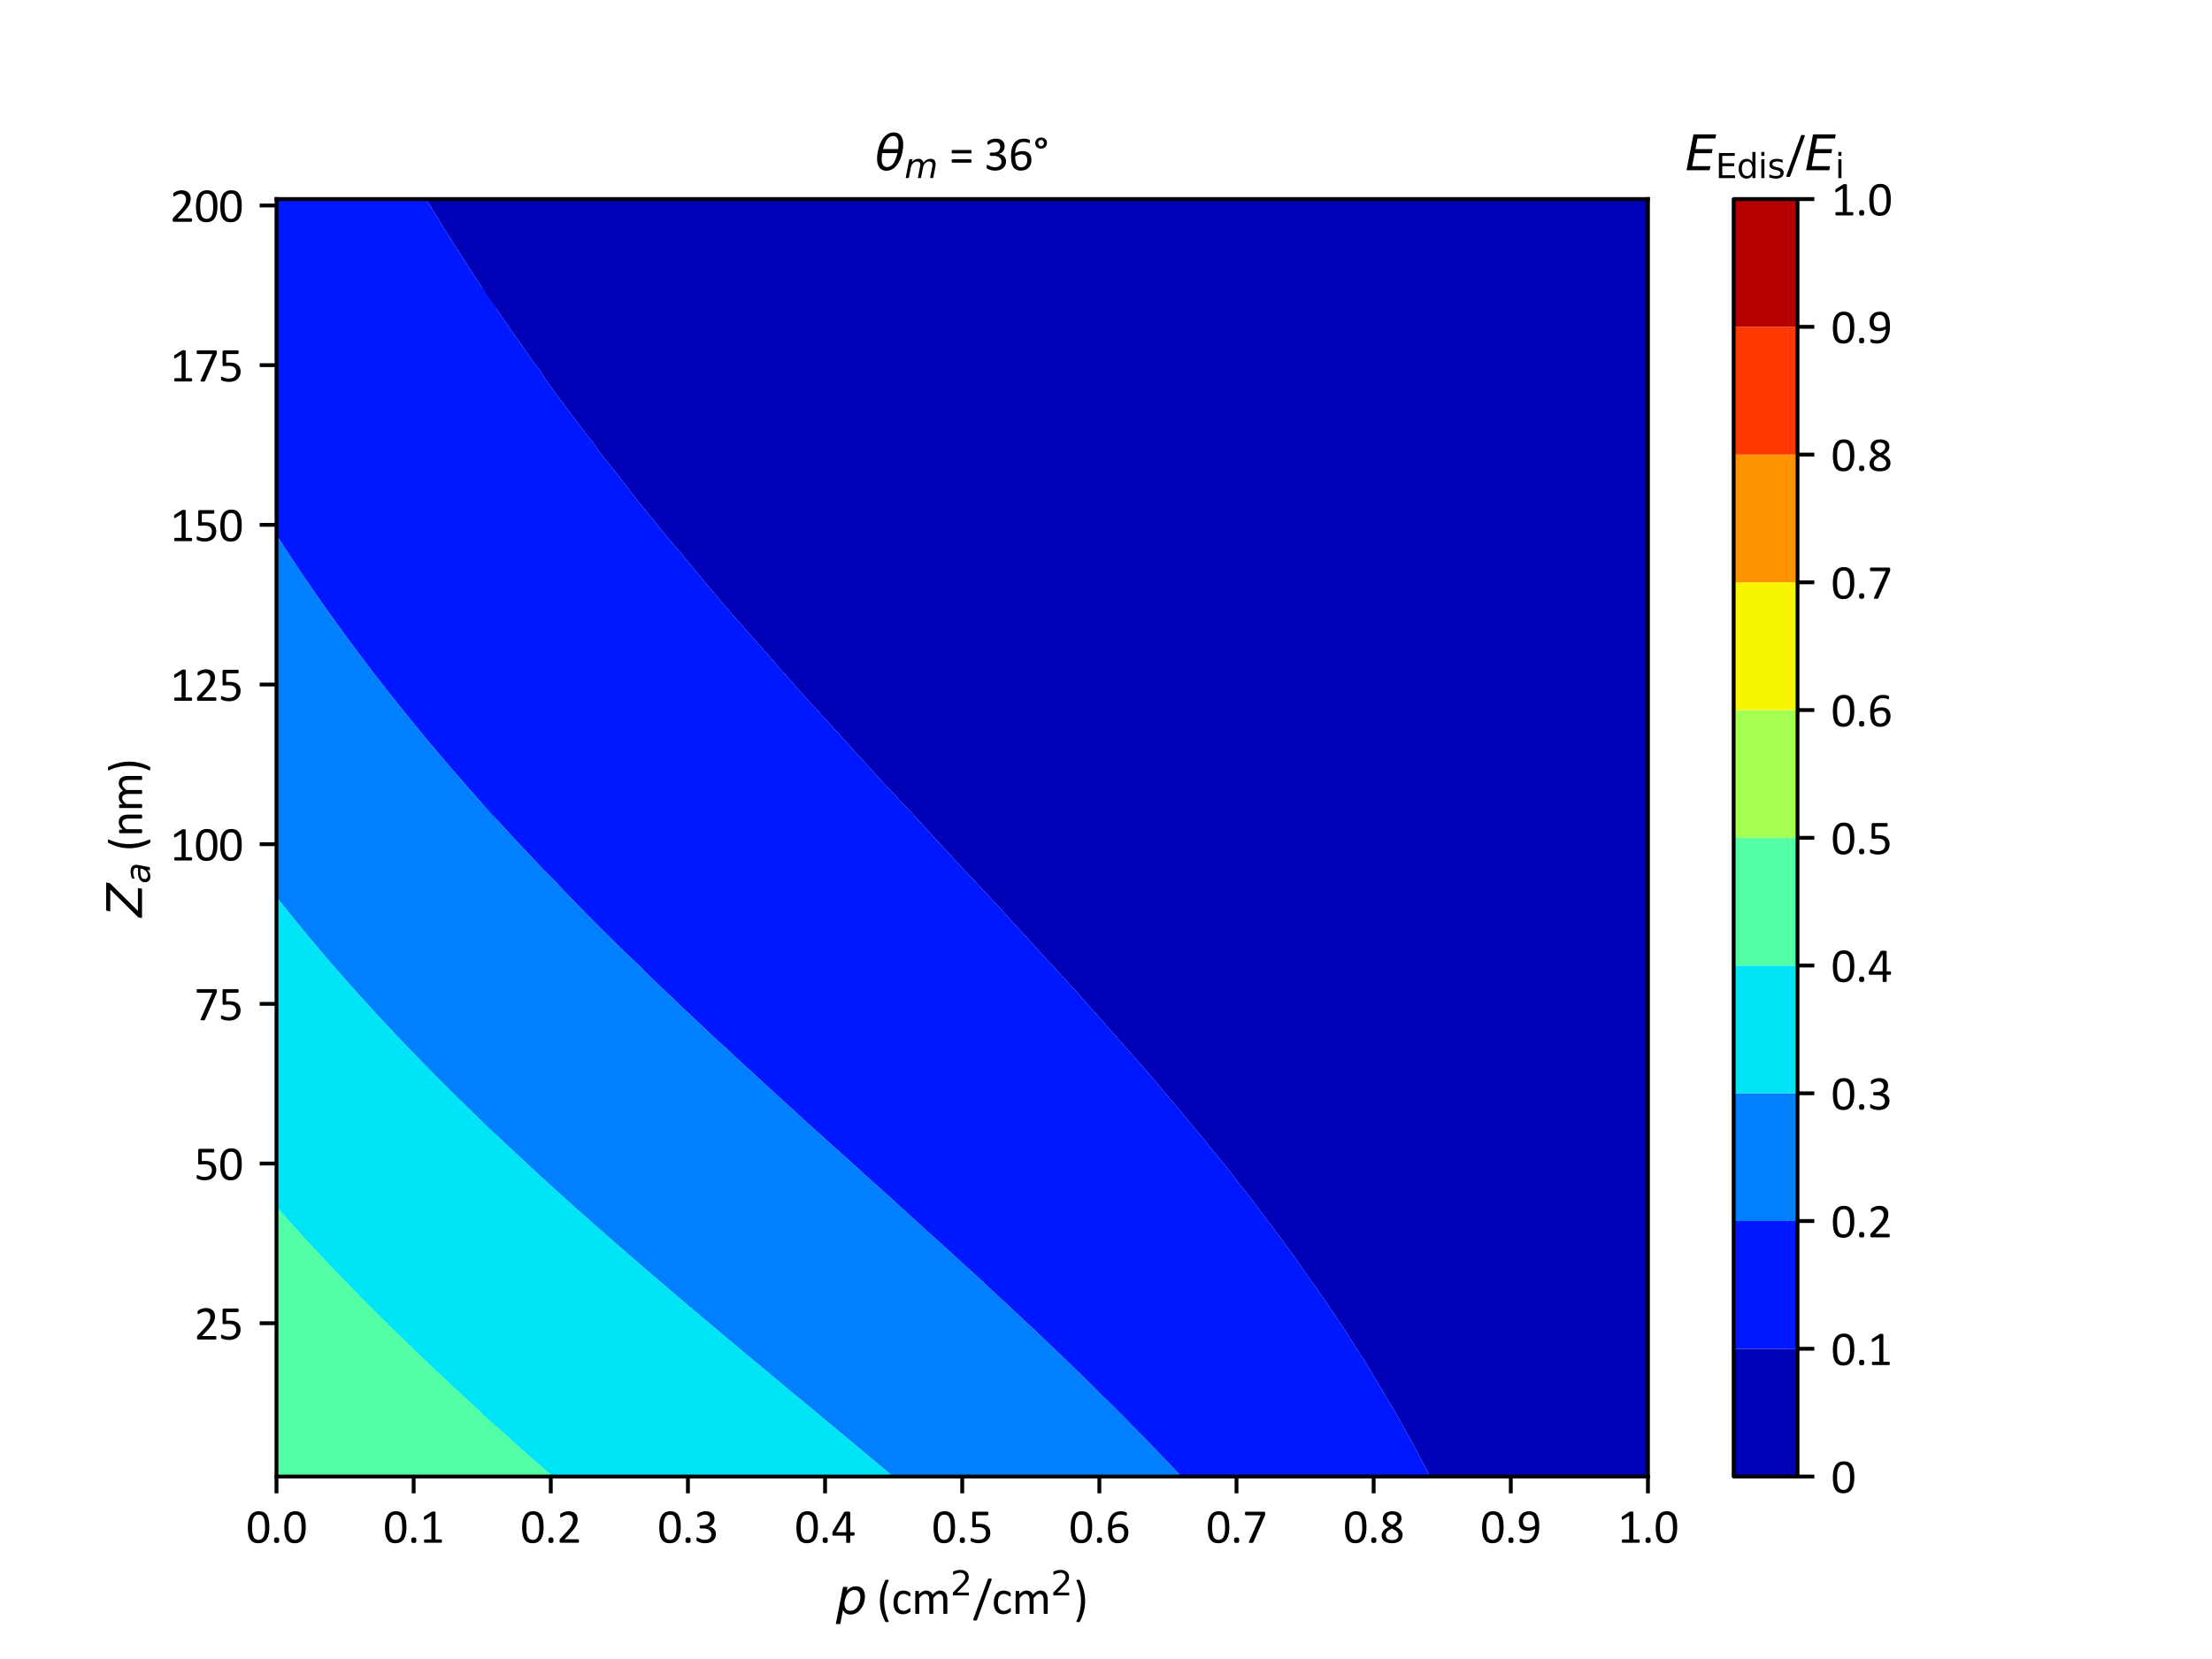 <?xml version="1.0" encoding="utf-8" standalone="no"?>
<!DOCTYPE svg PUBLIC "-//W3C//DTD SVG 1.1//EN"
  "http://www.w3.org/Graphics/SVG/1.1/DTD/svg11.dtd">
<svg xmlns:xlink="http://www.w3.org/1999/xlink" width="460.8pt" height="345.6pt" viewBox="0 0 460.8 345.6" xmlns="http://www.w3.org/2000/svg" version="1.1">
 <defs>
  <style type="text/css">*{stroke-linejoin: round; stroke-linecap: butt}</style>
 </defs>
 <g id="figure_1">
  <g id="patch_1">
   <path d="M 0 345.6 
L 460.8 345.6 
L 460.8 0 
L 0 0 
z
" style="fill: #ffffff"/>
  </g>
  <g id="axes_1">
   <g id="patch_2">
    <path d="M 57.6 307.584 
L 343.296 307.584 
L 343.296 41.472 
L 57.6 41.472 
z
" style="fill: #ffffff"/>
   </g>
   <g id="PathCollection_1">
    <path d="M 88.775 41.472 
L 89.076 41.97 
L 89.366 42.446 
L 90.13 43.699 
L 90.797 44.798 
L 91.067 45.237 
L 91.308 45.63 
L 91.875 46.543 
L 92.251 47.151 
L 92.788 48.021 
L 92.854 48.125 
L 93.084 48.495 
L 93.463 49.099 
L 93.63 49.364 
L 93.877 49.759 
L 94.371 50.54 
L 94.945 51.451 
L 95.398 52.158 
L 96.445 53.803 
L 96.574 54.007 
L 96.748 54.27 
L 97.079 54.778 
L 97.484 55.413 
L 97.695 55.749 
L 97.696 55.752 
L 98.959 57.688 
L 99.229 58.104 
L 100.055 59.358 
L 100.724 60.38 
L 100.754 60.424 
L 100.775 60.456 
L 100.828 60.537 
L 101.426 61.43 
L 101.571 61.652 
L 102.075 62.405 
L 102.562 63.13 
L 103.218 64.114 
L 103.34 64.293 
L 103.34 61.43 
L 103.34 58.104 
L 103.34 54.778 
L 103.34 51.451 
L 103.34 48.125 
L 103.34 44.798 
L 103.34 41.472 
L 101.816 41.472 
L 100.293 41.472 
L 98.769 41.472 
L 97.245 41.472 
L 95.721 41.472 
L 94.198 41.472 
L 92.674 41.472 
L 91.15 41.472 
L 89.627 41.472 
" clip-path="url(#p1643503223)" style="fill: #0000b6"/>
   </g>
   <g id="PathCollection_2">
    <path d="M 103.34 64.293 
L 103.218 64.114 
L 102.562 63.13 
L 102.075 62.405 
L 101.571 61.652 
L 101.426 61.43 
L 100.828 60.537 
L 100.775 60.456 
L 100.754 60.424 
L 100.724 60.38 
L 100.055 59.358 
L 99.229 58.104 
L 98.959 57.688 
L 97.696 55.752 
L 97.695 55.749 
L 97.484 55.413 
L 97.079 54.778 
L 96.748 54.27 
L 96.574 54.007 
L 96.445 53.803 
L 95.398 52.158 
L 94.945 51.451 
L 94.371 50.54 
L 93.877 49.759 
L 93.63 49.364 
L 93.463 49.099 
L 93.084 48.495 
L 92.854 48.125 
L 92.788 48.021 
L 92.251 47.151 
L 91.875 46.543 
L 91.308 45.63 
L 91.067 45.237 
L 90.797 44.798 
L 90.13 43.699 
L 89.366 42.446 
L 89.076 41.97 
L 88.775 41.472 
L 88.103 41.472 
L 86.579 41.472 
L 85.055 41.472 
L 83.532 41.472 
L 82.008 41.472 
L 80.484 41.472 
L 78.961 41.472 
L 77.437 41.472 
L 75.913 41.472 
L 74.389 41.472 
L 72.866 41.472 
L 71.342 41.472 
L 69.818 41.472 
L 68.295 41.472 
L 66.771 41.472 
L 65.247 41.472 
L 63.723 41.472 
L 62.2 41.472 
L 60.676 41.472 
L 59.152 41.472 
L 57.629 41.472 
L 57.629 44.798 
L 57.629 48.125 
L 57.629 51.451 
L 57.629 54.778 
L 57.629 58.104 
L 57.629 61.43 
L 57.629 64.757 
L 57.629 68.083 
L 57.629 71.41 
L 57.629 74.736 
L 57.629 78.062 
L 57.629 81.389 
L 57.629 84.715 
L 57.629 88.042 
L 57.629 91.368 
L 57.629 94.694 
L 57.629 98.021 
L 57.629 101.347 
L 57.629 104.674 
L 57.629 108 
L 57.629 111.326 
L 57.629 111.533 
L 57.684 111.621 
L 58.466 112.825 
L 59.02 113.679 
L 59.467 114.368 
L 59.532 114.465 
L 59.657 114.653 
L 59.896 115.02 
L 60.292 115.627 
L 60.938 116.599 
L 61.856 117.979 
L 62.061 118.283 
L 62.931 119.577 
L 63.313 120.141 
L 63.442 120.331 
L 63.527 120.455 
L 64.115 121.306 
L 64.399 121.725 
L 64.544 121.942 
L 64.778 122.28 
L 65.709 123.624 
L 66.407 124.632 
L 66.693 125.041 
L 66.906 125.345 
L 67.551 126.256 
L 68.065 126.984 
L 68.575 127.705 
L 68.636 127.789 
L 68.759 127.958 
L 69.009 128.312 
L 69.451 128.933 
L 70.096 129.824 
L 71.153 131.285 
L 71.269 131.444 
L 71.66 131.978 
L 72.514 133.141 
L 72.878 133.637 
L 73.146 133.996 
L 73.607 134.611 
L 73.815 134.895 
L 73.919 135.037 
L 74.33 135.585 
L 75.036 136.525 
L 75.851 137.611 
L 75.95 137.742 
L 76.098 137.938 
L 76.936 139.032 
L 77.898 140.29 
L 78.15 140.619 
L 78.316 140.829 
L 78.654 141.264 
L 79.399 142.234 
L 79.402 142.238 
L 79.406 142.243 
L 79.414 142.254 
L 80.766 143.976 
L 81.247 144.59 
L 81.861 145.365 
L 82.247 145.853 
L 82.696 146.414 
L 83.118 146.943 
L 83.743 147.726 
L 83.794 147.787 
L 83.899 147.917 
L 84.661 148.865 
L 84.682 148.891 
L 85.347 149.707 
L 86.556 151.193 
L 86.586 151.229 
L 86.597 151.243 
L 87.821 152.726 
L 88.538 153.595 
L 88.541 153.599 
L 89.352 154.57 
L 89.469 154.712 
L 90.168 155.544 
L 90.515 155.956 
L 90.86 156.367 
L 91.334 156.926 
L 92.155 157.896 
L 92.493 158.291 
L 93.275 159.208 
L 93.827 159.851 
L 94.167 160.248 
L 94.478 160.607 
L 95.013 161.222 
L 95.224 161.468 
L 95.322 161.583 
L 95.857 162.197 
L 96.475 162.904 
L 97.061 163.577 
L 97.364 163.922 
L 97.914 164.549 
L 98.478 165.184 
L 99.686 166.55 
L 99.873 166.761 
L 99.997 166.901 
L 100.117 167.035 
L 100.873 167.875 
L 101.162 168.199 
L 101.293 168.348 
L 101.746 168.849 
L 102.508 169.692 
L 103.199 170.458 
L 103.34 170.612 
L 103.34 167.875 
L 103.34 164.549 
L 103.34 161.222 
L 103.34 157.896 
L 103.34 154.57 
L 103.34 151.243 
L 103.34 147.917 
L 103.34 144.59 
L 103.34 141.264 
L 103.34 137.938 
L 103.34 134.611 
L 103.34 131.285 
L 103.34 127.958 
L 103.34 124.632 
L 103.34 121.306 
L 103.34 117.979 
L 103.34 114.653 
L 103.34 111.326 
L 103.34 108 
L 103.34 104.674 
L 103.34 101.347 
L 103.34 98.021 
L 103.34 94.694 
L 103.34 91.368 
L 103.34 88.042 
L 103.34 84.715 
L 103.34 81.389 
L 103.34 78.062 
L 103.34 74.736 
L 103.34 71.41 
L 103.34 68.083 
L 103.34 64.757 
" clip-path="url(#p1643503223)" style="fill: #0018ff"/>
   </g>
   <g id="PathCollection_3">
    <path d="M 103.34 170.612 
L 103.199 170.458 
L 102.508 169.692 
L 101.746 168.849 
L 101.293 168.348 
L 101.162 168.199 
L 100.873 167.875 
L 100.117 167.035 
L 99.997 166.901 
L 99.873 166.761 
L 99.686 166.55 
L 98.478 165.184 
L 97.914 164.549 
L 97.364 163.922 
L 97.061 163.577 
L 96.475 162.904 
L 95.857 162.197 
L 95.322 161.583 
L 95.224 161.468 
L 95.013 161.222 
L 94.478 160.607 
L 94.167 160.248 
L 93.827 159.851 
L 93.275 159.208 
L 92.493 158.291 
L 92.155 157.896 
L 91.334 156.926 
L 90.86 156.367 
L 90.515 155.956 
L 90.168 155.544 
L 89.469 154.712 
L 89.352 154.57 
L 88.541 153.599 
L 88.538 153.595 
L 87.821 152.726 
L 86.597 151.243 
L 86.586 151.229 
L 86.556 151.193 
L 85.347 149.707 
L 84.682 148.891 
L 84.661 148.865 
L 83.899 147.917 
L 83.794 147.787 
L 83.743 147.726 
L 83.118 146.943 
L 82.696 146.414 
L 82.247 145.853 
L 81.861 145.365 
L 81.247 144.59 
L 80.766 143.976 
L 79.414 142.254 
L 79.406 142.243 
L 79.402 142.238 
L 79.399 142.234 
L 78.654 141.264 
L 78.316 140.829 
L 78.15 140.619 
L 77.898 140.29 
L 76.936 139.032 
L 76.098 137.938 
L 75.95 137.742 
L 75.851 137.611 
L 75.036 136.525 
L 74.33 135.585 
L 73.919 135.037 
L 73.815 134.895 
L 73.607 134.611 
L 73.146 133.996 
L 72.878 133.637 
L 72.514 133.141 
L 71.66 131.978 
L 71.269 131.444 
L 71.153 131.285 
L 70.096 129.824 
L 69.451 128.933 
L 69.009 128.312 
L 68.759 127.958 
L 68.636 127.789 
L 68.575 127.705 
L 68.065 126.984 
L 67.551 126.256 
L 66.906 125.345 
L 66.693 125.041 
L 66.407 124.632 
L 65.709 123.624 
L 64.778 122.28 
L 64.544 121.942 
L 64.399 121.725 
L 64.115 121.306 
L 63.527 120.455 
L 63.442 120.331 
L 63.313 120.141 
L 62.931 119.577 
L 62.061 118.283 
L 61.856 117.979 
L 60.938 116.599 
L 60.292 115.627 
L 59.896 115.02 
L 59.657 114.653 
L 59.532 114.465 
L 59.467 114.368 
L 59.02 113.679 
L 58.466 112.825 
L 57.684 111.621 
L 57.629 111.533 
L 57.629 114.653 
L 57.629 117.979 
L 57.629 121.306 
L 57.629 124.632 
L 57.629 127.958 
L 57.629 131.285 
L 57.629 134.611 
L 57.629 137.938 
L 57.629 141.264 
L 57.629 144.59 
L 57.629 147.917 
L 57.629 151.243 
L 57.629 154.57 
L 57.629 157.896 
L 57.629 161.222 
L 57.629 164.549 
L 57.629 167.875 
L 57.629 171.202 
L 57.629 174.528 
L 57.629 177.854 
L 57.629 181.181 
L 57.629 184.507 
L 57.629 186.901 
L 57.898 187.245 
L 58.365 187.834 
L 58.693 188.248 
L 59.141 188.808 
L 59.833 189.674 
L 60.567 190.587 
L 60.743 190.805 
L 61.031 191.16 
L 61.779 192.078 
L 62.954 193.512 
L 63.092 193.68 
L 63.307 193.939 
L 63.764 194.486 
L 64.397 195.255 
L 64.57 195.461 
L 65.705 196.814 
L 66.548 197.813 
L 66.73 198.028 
L 66.835 198.151 
L 67.684 199.146 
L 68.559 200.165 
L 68.914 200.579 
L 69.403 201.139 
L 69.983 201.811 
L 70.245 202.113 
L 70.261 202.132 
L 70.286 202.161 
L 71.673 203.742 
L 72.311 204.466 
L 72.768 204.981 
L 73.016 205.26 
L 73.683 206.008 
L 74.409 206.818 
L 74.883 207.346 
L 75.288 207.792 
L 75.951 208.527 
L 76.167 208.766 
L 76.326 208.941 
L 76.554 209.19 
L 77.731 210.477 
L 78.32 211.118 
L 78.851 211.694 
L 79.126 211.99 
L 79.768 212.682 
L 80.504 213.471 
L 80.988 213.989 
L 81.419 214.445 
L 82.229 215.307 
L 82.333 215.419 
L 82.434 215.526 
L 82.567 215.666 
L 83.869 217.035 
L 84.572 217.771 
L 84.976 218.192 
L 85.174 218.399 
L 85.932 219.184 
L 86.841 220.123 
L 87.222 220.516 
L 87.396 220.694 
L 87.791 221.098 
L 88.651 221.98 
L 88.741 222.072 
L 90.081 223.432 
L 91.063 224.424 
L 91.136 224.498 
L 91.171 224.533 
L 92.167 225.531 
L 93.414 226.776 
L 93.574 226.936 
L 93.823 227.182 
L 94.399 227.75 
L 94.839 228.187 
L 95.029 228.376 
L 95.384 228.725 
L 96.36 229.683 
L 97.122 230.43 
L 97.329 230.632 
L 97.786 231.077 
L 98.466 231.737 
L 99.553 232.789 
L 99.903 233.128 
L 100.216 233.429 
L 100.394 233.6 
L 101.232 234.403 
L 101.515 234.675 
L 102.251 235.377 
L 102.698 235.804 
L 103.035 236.124 
L 103.34 236.412 
L 103.34 234.403 
L 103.34 231.077 
L 103.34 227.75 
L 103.34 224.424 
L 103.34 221.098 
L 103.34 217.771 
L 103.34 214.445 
L 103.34 211.118 
L 103.34 207.792 
L 103.34 204.466 
L 103.34 201.139 
L 103.34 197.813 
L 103.34 194.486 
L 103.34 191.16 
L 103.34 187.834 
L 103.34 184.507 
L 103.34 181.181 
L 103.34 177.854 
L 103.34 174.528 
L 103.34 171.202 
" clip-path="url(#p1643503223)" style="fill: #0080ff"/>
   </g>
   <g id="PathCollection_4">
    <path d="M 103.34 236.412 
L 103.035 236.124 
L 102.698 235.804 
L 102.251 235.377 
L 101.515 234.675 
L 101.232 234.403 
L 100.394 233.6 
L 100.216 233.429 
L 99.903 233.128 
L 99.553 232.789 
L 98.466 231.737 
L 97.786 231.077 
L 97.329 230.632 
L 97.122 230.43 
L 96.36 229.683 
L 95.384 228.725 
L 95.029 228.376 
L 94.839 228.187 
L 94.399 227.75 
L 93.823 227.182 
L 93.574 226.936 
L 93.414 226.776 
L 92.167 225.531 
L 91.171 224.533 
L 91.136 224.498 
L 91.063 224.424 
L 90.081 223.432 
L 88.741 222.072 
L 88.651 221.98 
L 87.791 221.098 
L 87.396 220.694 
L 87.222 220.516 
L 86.841 220.123 
L 85.932 219.184 
L 85.174 218.399 
L 84.976 218.192 
L 84.572 217.771 
L 83.869 217.035 
L 82.567 215.666 
L 82.434 215.526 
L 82.333 215.419 
L 82.229 215.307 
L 81.419 214.445 
L 80.988 213.989 
L 80.504 213.471 
L 79.768 212.682 
L 79.126 211.99 
L 78.851 211.694 
L 78.32 211.118 
L 77.731 210.477 
L 76.554 209.19 
L 76.326 208.941 
L 76.167 208.766 
L 75.951 208.527 
L 75.288 207.792 
L 74.883 207.346 
L 74.409 206.818 
L 73.683 206.008 
L 73.016 205.26 
L 72.768 204.981 
L 72.311 204.466 
L 71.673 203.742 
L 70.286 202.161 
L 70.261 202.132 
L 70.245 202.113 
L 69.983 201.811 
L 69.403 201.139 
L 68.914 200.579 
L 68.559 200.165 
L 67.684 199.146 
L 66.835 198.151 
L 66.73 198.028 
L 66.548 197.813 
L 65.705 196.814 
L 64.57 195.461 
L 64.397 195.255 
L 63.764 194.486 
L 63.307 193.939 
L 63.092 193.68 
L 62.954 193.512 
L 61.779 192.078 
L 61.031 191.16 
L 60.743 190.805 
L 60.567 190.587 
L 59.833 189.674 
L 59.141 188.808 
L 58.693 188.248 
L 58.365 187.834 
L 57.898 187.245 
L 57.629 186.901 
L 57.629 187.834 
L 57.629 191.16 
L 57.629 194.486 
L 57.629 197.813 
L 57.629 201.139 
L 57.629 204.466 
L 57.629 207.792 
L 57.629 211.118 
L 57.629 214.445 
L 57.629 217.771 
L 57.629 221.098 
L 57.629 224.424 
L 57.629 227.75 
L 57.629 231.077 
L 57.629 234.403 
L 57.629 237.73 
L 57.629 241.056 
L 57.629 244.382 
L 57.629 247.709 
L 57.629 251.035 
L 57.629 251.498 
L 57.74 251.622 
L 58.492 252.476 
L 59.309 253.387 
L 59.72 253.848 
L 59.864 254.01 
L 60.183 254.362 
L 61.01 255.281 
L 61.06 255.336 
L 61.111 255.393 
L 61.186 255.475 
L 62.533 256.961 
L 63.203 257.688 
L 63.634 258.16 
L 63.859 258.404 
L 64.567 259.174 
L 65.376 260.04 
L 65.809 260.507 
L 66.285 261.014 
L 66.92 261.694 
L 67.199 261.989 
L 67.214 262.005 
L 67.234 262.026 
L 68.661 263.541 
L 69.428 264.341 
L 69.753 264.684 
L 69.915 264.852 
L 70.721 265.697 
L 71.687 266.693 
L 72.028 267.047 
L 72.631 267.667 
L 73.2 268.255 
L 73.454 268.513 
L 73.58 268.641 
L 74.864 269.958 
L 75.892 270.994 
L 75.91 271.011 
L 75.918 271.02 
L 76.947 272.063 
L 78.233 273.346 
L 78.366 273.479 
L 78.62 273.735 
L 79.211 274.32 
L 79.817 274.923 
L 80.194 275.294 
L 81.134 276.228 
L 81.876 276.953 
L 82.098 277.172 
L 82.586 277.646 
L 83.238 278.288 
L 84.294 279.31 
L 84.67 279.677 
L 85.005 279.999 
L 85.424 280.402 
L 86.015 280.973 
L 86.205 281.158 
L 86.287 281.236 
L 87.029 281.947 
L 87.464 282.367 
L 87.796 282.683 
L 88.315 283.181 
L 89.496 284.299 
L 89.587 284.386 
L 89.727 284.518 
L 90.898 285.63 
L 91.512 286.205 
L 91.714 286.396 
L 91.988 286.651 
L 92.853 287.464 
L 93.027 287.626 
L 93.959 288.497 
L 94.071 288.6 
L 94.557 289.056 
L 95.07 289.53 
L 95.983 290.381 
L 96.607 290.952 
L 97.149 291.456 
L 97.381 291.668 
L 98.125 292.358 
L 99.165 293.304 
L 99.503 293.615 
L 99.715 293.811 
L 100.23 294.278 
L 100.786 294.788 
L 101.02 294.998 
L 101.301 295.253 
L 102.423 296.279 
L 103.225 296.999 
L 103.34 297.105 
L 103.34 294.278 
L 103.34 290.952 
L 103.34 287.626 
L 103.34 284.299 
L 103.34 280.973 
L 103.34 277.646 
L 103.34 274.32 
L 103.34 270.994 
L 103.34 267.667 
L 103.34 264.341 
L 103.34 261.014 
L 103.34 257.688 
L 103.34 254.362 
L 103.34 251.035 
L 103.34 247.709 
L 103.34 244.382 
L 103.34 241.056 
L 103.34 237.73 
" clip-path="url(#p1643503223)" style="fill: #00e4f8"/>
   </g>
   <g id="PathCollection_5">
    <path d="M 103.34 297.105 
L 103.225 296.999 
L 102.423 296.279 
L 101.301 295.253 
L 101.02 294.998 
L 100.786 294.788 
L 100.23 294.278 
L 99.715 293.811 
L 99.503 293.615 
L 99.165 293.304 
L 98.125 292.358 
L 97.381 291.668 
L 97.149 291.456 
L 96.607 290.952 
L 95.983 290.381 
L 95.07 289.53 
L 94.557 289.056 
L 94.071 288.6 
L 93.959 288.497 
L 93.027 287.626 
L 92.853 287.464 
L 91.988 286.651 
L 91.714 286.396 
L 91.512 286.205 
L 90.898 285.63 
L 89.727 284.518 
L 89.587 284.386 
L 89.496 284.299 
L 88.315 283.181 
L 87.796 282.683 
L 87.464 282.367 
L 87.029 281.947 
L 86.287 281.236 
L 86.205 281.158 
L 86.015 280.973 
L 85.424 280.402 
L 85.005 279.999 
L 84.67 279.677 
L 84.294 279.31 
L 83.238 278.288 
L 82.586 277.646 
L 82.098 277.172 
L 81.876 276.953 
L 81.134 276.228 
L 80.194 275.294 
L 79.817 274.923 
L 79.211 274.32 
L 78.62 273.735 
L 78.366 273.479 
L 78.233 273.346 
L 76.947 272.063 
L 75.918 271.02 
L 75.91 271.011 
L 75.892 270.994 
L 74.864 269.958 
L 73.58 268.641 
L 73.454 268.513 
L 73.2 268.255 
L 72.631 267.667 
L 72.028 267.047 
L 71.687 266.693 
L 70.721 265.697 
L 69.915 264.852 
L 69.753 264.684 
L 69.428 264.341 
L 68.661 263.541 
L 67.234 262.026 
L 67.214 262.005 
L 67.199 261.989 
L 66.92 261.694 
L 66.285 261.014 
L 65.809 260.507 
L 65.376 260.04 
L 64.567 259.174 
L 63.859 258.404 
L 63.634 258.16 
L 63.203 257.688 
L 62.533 256.961 
L 61.186 255.475 
L 61.111 255.393 
L 61.06 255.336 
L 61.01 255.281 
L 60.183 254.362 
L 59.864 254.01 
L 59.72 253.848 
L 59.309 253.387 
L 58.492 252.476 
L 57.74 251.622 
L 57.629 251.498 
L 57.629 254.362 
L 57.629 257.688 
L 57.629 261.014 
L 57.629 264.341 
L 57.629 267.667 
L 57.629 270.994 
L 57.629 274.32 
L 57.629 277.646 
L 57.629 280.973 
L 57.629 284.299 
L 57.629 287.626 
L 57.629 290.952 
L 57.629 294.278 
L 57.629 297.605 
L 57.629 300.931 
L 57.629 304.258 
L 57.629 307.584 
L 59.152 307.584 
L 60.676 307.584 
L 62.2 307.584 
L 63.723 307.584 
L 65.247 307.584 
L 66.771 307.584 
L 68.295 307.584 
L 69.818 307.584 
L 71.342 307.584 
L 72.866 307.584 
L 74.389 307.584 
L 75.913 307.584 
L 77.437 307.584 
L 78.961 307.584 
L 80.484 307.584 
L 82.008 307.584 
L 83.532 307.584 
L 85.055 307.584 
L 86.579 307.584 
L 88.103 307.584 
L 89.627 307.584 
L 91.15 307.584 
L 92.674 307.584 
L 94.198 307.584 
L 95.721 307.584 
L 97.245 307.584 
L 98.769 307.584 
L 100.293 307.584 
L 101.816 307.584 
L 103.34 307.584 
L 103.34 304.258 
L 103.34 300.931 
L 103.34 297.605 
" clip-path="url(#p1643503223)" style="fill: #53ffa4"/>
   </g>
   <g id="PathCollection_6">
    <path clip-path="url(#p1643503223)" style="fill: #a4ff53"/>
   </g>
   <g id="PathCollection_7">
    <path clip-path="url(#p1643503223)" style="fill: #f8f500"/>
   </g>
   <g id="PathCollection_8">
    <path clip-path="url(#p1643503223)" style="fill: #ff9400"/>
   </g>
   <g id="PathCollection_9">
    <path clip-path="url(#p1643503223)" style="fill: #ff3800"/>
   </g>
   <g id="PathCollection_10">
    <path clip-path="url(#p1643503223)" style="fill: #b60000"/>
   </g>
   <g id="PathCollection_11">
    <path d="M 100.454 59.949 
L 102.419 62.885 
L 105.981 68.083 
L 107.093 69.678 
L 110.413 74.356 
L 111.294 75.708 
L 111.698 76.172 
L 112.324 76.954 
L 113.857 79.363 
L 114.001 79.552 
L 114.12 79.72 
L 114.578 80.359 
L 117.313 84.054 
L 118.63 85.824 
L 121.411 89.47 
L 123.421 92.096 
L 125.154 94.506 
L 125.218 94.575 
L 125.318 94.694 
L 125.436 94.868 
L 125.591 95.081 
L 127.399 97.292 
L 128.804 99.11 
L 132.248 103.565 
L 132.645 104.064 
L 133.364 104.969 
L 136.341 108.591 
L 137.357 109.837 
L 138.535 111.349 
L 139.075 111.975 
L 139.492 112.435 
L 139.718 112.736 
L 139.848 112.925 
L 141.673 115.033 
L 144.047 117.888 
L 146.857 121.306 
L 148.357 123.068 
L 150.773 125.936 
L 151.809 127.123 
L 152.198 127.578 
L 152.684 128.164 
L 154.537 130.176 
L 155.216 131.039 
L 156.787 132.774 
L 159.76 136.151 
L 162.255 139.046 
L 164.334 141.369 
L 167.413 144.869 
L 167.703 145.187 
L 167.82 145.319 
L 167.974 145.496 
L 169.3 146.922 
L 170.274 147.917 
L 171.108 148.915 
L 172.599 150.515 
L 175.823 154.03 
L 178.272 156.787 
L 180.495 159.187 
L 183.612 162.636 
L 183.889 162.931 
L 184.005 163.06 
L 184.163 163.237 
L 185.517 164.67 
L 186.501 165.658 
L 187.348 166.633 
L 188.883 168.256 
L 192.095 171.68 
L 194.658 174.528 
L 196.751 176.751 
L 199.621 179.899 
L 200.213 180.525 
L 200.461 180.8 
L 200.804 181.183 
L 202.942 183.398 
L 203.73 184.286 
L 205.339 185.996 
L 208.421 189.271 
L 211.1 192.269 
L 213.01 194.307 
L 215.663 197.25 
L 216.506 198.153 
L 216.848 198.541 
L 217.315 199.069 
L 218.437 200.286 
L 219.271 201.139 
L 220.017 201.983 
L 221.626 203.737 
L 224.63 206.991 
L 227.249 210.01 
L 229.172 212.119 
L 231.991 215.356 
L 232.584 216.015 
L 232.808 216.282 
L 233.1 216.627 
L 235.137 218.88 
L 235.96 219.836 
L 237.39 221.478 
L 240.537 225.042 
L 242.756 227.75 
L 245.123 230.492 
L 248.009 234.023 
L 248.107 234.128 
L 250.199 236.621 
L 250.905 237.452 
L 251.293 237.965 
L 252.298 239.219 
L 255.93 243.655 
L 257.303 245.491 
L 260.716 249.811 
L 262.162 251.764 
L 262.638 252.424 
L 264.161 254.362 
L 265.748 256.493 
L 266.077 256.96 
L 270.559 263.105 
L 270.642 263.232 
L 271.264 264.131 
L 275.041 269.504 
L 275.322 269.888 
L 275.945 270.737 
L 276.81 272.102 
L 278.246 274.185 
L 278.55 274.7 
L 280.07 276.921 
L 282.62 280.973 
L 284.318 283.51 
L 286.501 287.245 
L 287.786 289.32 
L 288.065 289.843 
L 288.57 290.723 
L 289.589 292.441 
L 290.72 294.234 
L 293.158 298.714 
L 294.11 300.349 
L 296.547 304.986 
L 296.755 305.363 
L 297.877 307.584 
L 302.822 307.584 
L 310.917 307.584 
L 319.012 307.584 
L 327.107 307.584 
L 335.201 307.584 
L 343.296 307.584 
L 343.296 298.714 
L 343.296 289.843 
L 343.296 280.973 
L 343.296 272.102 
L 343.296 263.232 
L 343.296 254.362 
L 343.296 245.491 
L 343.296 236.621 
L 343.296 227.75 
L 343.296 218.88 
L 343.296 210.01 
L 343.296 201.139 
L 343.296 192.269 
L 343.296 183.398 
L 343.296 174.528 
L 343.296 165.658 
L 343.296 156.787 
L 343.296 147.917 
L 343.296 139.046 
L 343.296 130.176 
L 343.296 121.306 
L 343.296 112.435 
L 343.296 103.565 
L 343.296 94.694 
L 343.296 85.824 
L 343.296 76.954 
L 343.296 68.083 
L 343.296 59.213 
L 343.296 50.342 
L 343.296 41.472 
L 335.201 41.472 
L 327.107 41.472 
L 319.012 41.472 
L 310.917 41.472 
L 302.822 41.472 
L 294.728 41.472 
L 286.633 41.472 
L 278.538 41.472 
L 270.444 41.472 
L 262.349 41.472 
L 254.254 41.472 
L 246.159 41.472 
L 238.065 41.472 
L 229.97 41.472 
L 221.875 41.472 
L 213.78 41.472 
L 205.686 41.472 
L 197.591 41.472 
L 189.496 41.472 
L 181.402 41.472 
L 173.307 41.472 
L 165.212 41.472 
L 157.117 41.472 
L 149.023 41.472 
L 140.928 41.472 
L 132.833 41.472 
L 124.739 41.472 
L 116.644 41.472 
L 108.549 41.472 
L 100.454 41.472 
L 100.454 50.342 
L 100.454 59.213 
" clip-path="url(#p1643503223)" style="fill: #0000b6"/>
   </g>
   <g id="PathCollection_12">
    <path d="M 297.877 307.584 
L 296.755 305.363 
L 296.547 304.986 
L 294.11 300.349 
L 293.158 298.714 
L 290.72 294.234 
L 289.589 292.441 
L 288.57 290.723 
L 288.065 289.843 
L 287.786 289.32 
L 286.501 287.245 
L 284.318 283.51 
L 282.62 280.973 
L 280.07 276.921 
L 278.55 274.7 
L 278.246 274.185 
L 276.81 272.102 
L 275.945 270.737 
L 275.322 269.888 
L 275.041 269.504 
L 271.264 264.131 
L 270.642 263.232 
L 270.559 263.105 
L 266.077 256.96 
L 265.748 256.493 
L 264.161 254.362 
L 262.638 252.424 
L 262.162 251.764 
L 260.716 249.811 
L 257.303 245.491 
L 255.93 243.655 
L 252.298 239.219 
L 251.293 237.965 
L 250.905 237.452 
L 250.199 236.621 
L 248.107 234.128 
L 248.009 234.023 
L 245.123 230.492 
L 242.756 227.75 
L 240.537 225.042 
L 237.39 221.478 
L 235.96 219.836 
L 235.137 218.88 
L 233.1 216.627 
L 232.808 216.282 
L 232.584 216.015 
L 231.991 215.356 
L 229.172 212.119 
L 227.249 210.01 
L 224.63 206.991 
L 221.626 203.737 
L 220.017 201.983 
L 219.271 201.139 
L 218.437 200.286 
L 217.315 199.069 
L 216.848 198.541 
L 216.506 198.153 
L 215.663 197.25 
L 213.01 194.307 
L 211.1 192.269 
L 208.421 189.271 
L 205.339 185.996 
L 203.73 184.286 
L 202.942 183.398 
L 200.804 181.183 
L 200.461 180.8 
L 200.213 180.525 
L 199.621 179.899 
L 196.751 176.751 
L 194.658 174.528 
L 192.095 171.68 
L 188.883 168.256 
L 187.348 166.633 
L 186.501 165.658 
L 185.517 164.67 
L 184.163 163.237 
L 184.005 163.06 
L 183.889 162.931 
L 183.612 162.636 
L 180.495 159.187 
L 178.272 156.787 
L 175.823 154.03 
L 172.599 150.515 
L 171.108 148.915 
L 170.274 147.917 
L 169.3 146.922 
L 167.974 145.496 
L 167.82 145.319 
L 167.703 145.187 
L 167.413 144.869 
L 164.334 141.369 
L 162.255 139.046 
L 159.76 136.151 
L 156.787 132.774 
L 155.216 131.039 
L 154.537 130.176 
L 152.684 128.164 
L 152.198 127.578 
L 151.809 127.123 
L 150.773 125.936 
L 148.357 123.068 
L 146.857 121.306 
L 144.047 117.888 
L 141.673 115.033 
L 139.848 112.925 
L 139.718 112.736 
L 139.492 112.435 
L 139.075 111.975 
L 138.535 111.349 
L 137.357 109.837 
L 136.341 108.591 
L 133.364 104.969 
L 132.645 104.064 
L 132.248 103.565 
L 128.804 99.11 
L 127.399 97.292 
L 125.591 95.081 
L 125.436 94.868 
L 125.318 94.694 
L 125.218 94.575 
L 125.154 94.506 
L 123.421 92.096 
L 121.411 89.47 
L 118.63 85.824 
L 117.313 84.054 
L 114.578 80.359 
L 114.12 79.72 
L 114.001 79.552 
L 113.857 79.363 
L 112.324 76.954 
L 111.698 76.172 
L 111.294 75.708 
L 110.413 74.356 
L 107.093 69.678 
L 105.981 68.083 
L 102.419 62.885 
L 100.454 59.949 
L 100.454 68.083 
L 100.454 76.954 
L 100.454 85.824 
L 100.454 94.694 
L 100.454 103.565 
L 100.454 112.435 
L 100.454 121.306 
L 100.454 130.176 
L 100.454 139.046 
L 100.454 147.917 
L 100.454 156.787 
L 100.454 165.658 
L 100.454 167.379 
L 102.355 169.501 
L 106.955 174.528 
L 107.762 175.391 
L 112.853 180.8 
L 113.27 181.256 
L 115.466 183.398 
L 117.19 185.272 
L 117.829 185.996 
L 118.686 186.866 
L 124.015 192.269 
L 124.395 192.645 
L 130.338 198.541 
L 130.377 198.58 
L 133.134 201.139 
L 135.537 203.586 
L 135.696 203.737 
L 141.559 209.318 
L 142.275 210.01 
L 147.258 214.678 
L 148.952 216.282 
L 149.806 217.065 
L 151.831 218.88 
L 153.53 220.509 
L 154.591 221.478 
L 159.092 225.587 
L 161.415 227.75 
L 164.245 230.308 
L 167.207 233.028 
L 167.912 233.662 
L 168.303 234.023 
L 169.011 234.671 
L 170.368 235.891 
L 171.197 236.621 
L 171.894 237.262 
L 174.073 239.219 
L 176.807 241.656 
L 180.996 245.491 
L 181.3 245.761 
L 181.61 246.042 
L 185.685 249.668 
L 187.963 251.764 
L 190.384 253.959 
L 190.827 254.362 
L 191.309 254.812 
L 192.132 255.558 
L 193.689 256.96 
L 194.535 257.71 
L 196.017 259.069 
L 198.365 261.185 
L 200.571 263.232 
L 203.381 265.758 
L 207.384 269.504 
L 208.718 270.726 
L 209.256 271.216 
L 210.179 272.102 
L 212.645 274.394 
L 212.96 274.7 
L 215.324 276.888 
L 219.589 280.973 
L 220.827 282.121 
L 226.089 287.245 
L 226.579 287.708 
L 227.373 288.478 
L 228.709 289.843 
L 231.028 292.115 
L 231.37 292.441 
L 232.08 293.131 
L 237.589 298.714 
L 237.84 298.96 
L 243.632 304.986 
L 243.681 305.035 
L 246.081 307.584 
L 246.159 307.584 
L 254.254 307.584 
L 262.349 307.584 
L 270.444 307.584 
L 278.538 307.584 
L 286.633 307.584 
L 294.728 307.584 
" clip-path="url(#p1643503223)" style="fill: #0018ff"/>
   </g>
   <g id="PathCollection_13">
    <path d="M 246.081 307.584 
L 243.681 305.035 
L 243.632 304.986 
L 237.84 298.96 
L 237.589 298.714 
L 232.08 293.131 
L 231.37 292.441 
L 231.028 292.115 
L 228.709 289.843 
L 227.373 288.478 
L 226.579 287.708 
L 226.089 287.245 
L 220.827 282.121 
L 219.589 280.973 
L 215.324 276.888 
L 212.96 274.7 
L 212.645 274.394 
L 210.179 272.102 
L 209.256 271.216 
L 208.718 270.726 
L 207.384 269.504 
L 203.381 265.758 
L 200.571 263.232 
L 198.365 261.185 
L 196.017 259.069 
L 194.535 257.71 
L 193.689 256.96 
L 192.132 255.558 
L 191.309 254.812 
L 190.827 254.362 
L 190.384 253.959 
L 187.963 251.764 
L 185.685 249.668 
L 181.61 246.042 
L 181.3 245.761 
L 180.996 245.491 
L 176.807 241.656 
L 174.073 239.219 
L 171.894 237.262 
L 171.197 236.621 
L 170.368 235.891 
L 169.011 234.671 
L 168.303 234.023 
L 167.912 233.662 
L 167.207 233.028 
L 164.245 230.308 
L 161.415 227.75 
L 159.092 225.587 
L 154.591 221.478 
L 153.53 220.509 
L 151.831 218.88 
L 149.806 217.065 
L 148.952 216.282 
L 147.258 214.678 
L 142.275 210.01 
L 141.559 209.318 
L 135.696 203.737 
L 135.537 203.586 
L 133.134 201.139 
L 130.377 198.58 
L 130.338 198.541 
L 124.395 192.645 
L 124.015 192.269 
L 118.686 186.866 
L 117.829 185.996 
L 117.19 185.272 
L 115.466 183.398 
L 113.27 181.256 
L 112.853 180.8 
L 107.762 175.391 
L 106.955 174.528 
L 102.355 169.501 
L 100.454 167.379 
L 100.454 174.528 
L 100.454 183.398 
L 100.454 192.269 
L 100.454 201.139 
L 100.454 210.01 
L 100.454 218.88 
L 100.454 227.75 
L 100.454 233.644 
L 101.898 235.039 
L 103.575 236.621 
L 105.183 238.149 
L 106.343 239.219 
L 110.626 243.215 
L 113.108 245.491 
L 115.738 247.889 
L 118.486 250.364 
L 119.479 251.255 
L 120.051 251.764 
L 121.127 252.722 
L 122.983 254.362 
L 123.57 254.892 
L 125.933 256.96 
L 128.447 259.169 
L 132.689 262.849 
L 132.907 263.038 
L 133.131 263.232 
L 137.505 266.983 
L 140.464 269.504 
L 142.619 271.335 
L 142.936 271.604 
L 143.526 272.102 
L 144.611 273.017 
L 146.551 274.655 
L 146.605 274.7 
L 146.632 274.723 
L 146.674 274.758 
L 150.24 277.753 
L 154.084 280.973 
L 155.805 282.411 
L 161.612 287.245 
L 162.048 287.605 
L 162.975 288.389 
L 164.706 289.843 
L 167.771 292.356 
L 167.872 292.441 
L 174.217 297.716 
L 175.411 298.714 
L 179.968 302.505 
L 182.938 304.986 
L 183.412 305.381 
L 186.021 307.584 
L 189.496 307.584 
L 197.591 307.584 
L 205.686 307.584 
L 213.78 307.584 
L 221.875 307.584 
L 229.97 307.584 
L 238.065 307.584 
" clip-path="url(#p1643503223)" style="fill: #0080ff"/>
   </g>
   <g id="PathCollection_14">
    <path d="M 186.021 307.584 
L 183.412 305.381 
L 182.938 304.986 
L 179.968 302.505 
L 175.411 298.714 
L 174.217 297.716 
L 167.872 292.441 
L 167.771 292.356 
L 164.706 289.843 
L 162.975 288.389 
L 162.048 287.605 
L 161.612 287.245 
L 155.805 282.411 
L 154.084 280.973 
L 150.24 277.753 
L 146.674 274.758 
L 146.632 274.723 
L 146.605 274.7 
L 146.551 274.655 
L 144.611 273.017 
L 143.526 272.102 
L 142.936 271.604 
L 142.619 271.335 
L 140.464 269.504 
L 137.505 266.983 
L 133.131 263.232 
L 132.907 263.038 
L 132.689 262.849 
L 128.447 259.169 
L 125.933 256.96 
L 123.57 254.892 
L 122.983 254.362 
L 121.127 252.722 
L 120.051 251.764 
L 119.479 251.255 
L 118.486 250.364 
L 115.738 247.889 
L 113.108 245.491 
L 110.626 243.215 
L 106.343 239.219 
L 105.183 238.149 
L 103.575 236.621 
L 101.898 235.039 
L 100.454 233.644 
L 100.454 236.621 
L 100.454 245.491 
L 100.454 254.362 
L 100.454 263.232 
L 100.454 272.102 
L 100.454 280.973 
L 100.454 289.843 
L 100.454 294.545 
L 101.63 295.604 
L 105.116 298.714 
L 106.974 300.44 
L 112.152 304.986 
L 112.867 305.624 
L 115.115 307.584 
L 116.644 307.584 
L 124.739 307.584 
L 132.833 307.584 
L 140.928 307.584 
L 149.023 307.584 
L 157.117 307.584 
L 165.212 307.584 
L 173.307 307.584 
L 181.402 307.584 
" clip-path="url(#p1643503223)" style="fill: #00e4f8"/>
   </g>
   <g id="PathCollection_15">
    <path d="M 115.115 307.584 
L 112.867 305.624 
L 112.152 304.986 
L 106.974 300.44 
L 105.116 298.714 
L 101.63 295.604 
L 100.454 294.545 
L 100.454 298.714 
L 100.454 307.584 
L 108.549 307.584 
" clip-path="url(#p1643503223)" style="fill: #53ffa4"/>
   </g>
   <g id="PathCollection_16">
    <path clip-path="url(#p1643503223)" style="fill: #a4ff53"/>
   </g>
   <g id="PathCollection_17">
    <path clip-path="url(#p1643503223)" style="fill: #f8f500"/>
   </g>
   <g id="PathCollection_18">
    <path clip-path="url(#p1643503223)" style="fill: #ff9400"/>
   </g>
   <g id="PathCollection_19">
    <path clip-path="url(#p1643503223)" style="fill: #ff3800"/>
   </g>
   <g id="PathCollection_20">
    <path clip-path="url(#p1643503223)" style="fill: #b60000"/>
   </g>
   <g id="matplotlib.axis_1">
    <g id="xtick_1">
     <g id="line2d_1">
      <defs>
       <path id="m66e0163ba7" d="M 0 0 
L 0 3.5 
" style="stroke: #000000; stroke-width: 0.8"/>
      </defs>
      <g>
       <use xlink:href="#m66e0163ba7" x="57.6" y="307.584" style="stroke: #000000; stroke-width: 0.8"/>
      </g>
     </g>
     <g id="text_1">
      <!-- 0.0 -->
      <g transform="translate(51.269 321.386) scale(0.1 -0.1)">
       <defs>
        <path id="Calibri-30" d="M 3022 2031 
Q 3022 1566 2948 1181 
Q 2875 797 2704 520 
Q 2534 244 2259 92 
Q 1984 -59 1581 -59 
Q 1200 -59 939 77 
Q 678 213 518 477 
Q 359 741 292 1127 
Q 225 1513 225 2013 
Q 225 2475 300 2861 
Q 375 3247 544 3523 
Q 713 3800 988 3951 
Q 1263 4103 1663 4103 
Q 2047 4103 2308 3967 
Q 2569 3831 2728 3567 
Q 2888 3303 2955 2917 
Q 3022 2531 3022 2031 
z
M 2472 1994 
Q 2472 2297 2450 2537 
Q 2428 2778 2386 2962 
Q 2344 3147 2276 3280 
Q 2209 3413 2115 3498 
Q 2022 3584 1901 3623 
Q 1781 3663 1631 3663 
Q 1366 3663 1200 3538 
Q 1034 3413 939 3194 
Q 844 2975 809 2681 
Q 775 2388 775 2050 
Q 775 1597 822 1280 
Q 869 963 970 763 
Q 1072 563 1230 472 
Q 1388 381 1613 381 
Q 1788 381 1920 437 
Q 2053 494 2148 598 
Q 2244 703 2306 850 
Q 2369 997 2406 1175 
Q 2444 1353 2458 1561 
Q 2472 1769 2472 1994 
z
" transform="scale(0.016)"/>
        <path id="Calibri-2e" d="M 1144 341 
Q 1144 119 1070 45 
Q 997 -28 803 -28 
Q 616 -28 544 44 
Q 472 116 472 331 
Q 472 553 545 626 
Q 619 700 813 700 
Q 1000 700 1072 628 
Q 1144 556 1144 341 
z
" transform="scale(0.016)"/>
       </defs>
       <use xlink:href="#Calibri-30"/>
       <use xlink:href="#Calibri-2e" x="50.684"/>
       <use xlink:href="#Calibri-30" x="75.928"/>
      </g>
     </g>
    </g>
    <g id="xtick_2">
     <g id="line2d_2">
      <g>
       <use xlink:href="#m66e0163ba7" x="86.17" y="307.584" style="stroke: #000000; stroke-width: 0.8"/>
      </g>
     </g>
     <g id="text_2">
      <!-- 0.1 -->
      <g transform="translate(79.838 321.386) scale(0.1 -0.1)">
       <defs>
        <path id="Calibri-31" d="M 2897 213 
Q 2897 153 2887 112 
Q 2878 72 2862 47 
Q 2847 22 2826 11 
Q 2806 0 2784 0 
L 672 0 
Q 650 0 631 11 
Q 613 22 595 47 
Q 578 72 568 112 
Q 559 153 559 213 
Q 559 269 568 309 
Q 578 350 592 376 
Q 606 403 626 417 
Q 647 431 672 431 
L 1516 431 
L 1516 3506 
L 734 3041 
Q 675 3009 639 3003 
Q 603 2997 581 3017 
Q 559 3038 551 3084 
Q 544 3131 544 3203 
Q 544 3256 548 3293 
Q 553 3331 562 3356 
Q 572 3381 589 3400 
Q 606 3419 634 3438 
L 1566 4034 
Q 1578 4044 1597 4050 
Q 1616 4056 1644 4062 
Q 1672 4069 1709 4070 
Q 1747 4072 1803 4072 
Q 1878 4072 1928 4065 
Q 1978 4059 2006 4048 
Q 2034 4038 2043 4020 
Q 2053 4003 2053 3984 
L 2053 431 
L 2784 431 
Q 2809 431 2831 417 
Q 2853 403 2867 376 
Q 2881 350 2889 309 
Q 2897 269 2897 213 
z
" transform="scale(0.016)"/>
       </defs>
       <use xlink:href="#Calibri-30"/>
       <use xlink:href="#Calibri-2e" x="50.684"/>
       <use xlink:href="#Calibri-31" x="75.928"/>
      </g>
     </g>
    </g>
    <g id="xtick_3">
     <g id="line2d_3">
      <g>
       <use xlink:href="#m66e0163ba7" x="114.739" y="307.584" style="stroke: #000000; stroke-width: 0.8"/>
      </g>
     </g>
     <g id="text_3">
      <!-- 0.2 -->
      <g transform="translate(108.408 321.386) scale(0.1 -0.1)">
       <defs>
        <path id="Calibri-32" d="M 2888 231 
Q 2888 175 2880 131 
Q 2872 88 2858 58 
Q 2844 28 2820 14 
Q 2797 0 2769 0 
L 534 0 
Q 491 0 458 11 
Q 425 22 401 47 
Q 378 72 367 119 
Q 356 166 356 234 
Q 356 297 361 344 
Q 366 391 381 427 
Q 397 463 420 498 
Q 444 534 481 575 
L 1266 1406 
Q 1538 1694 1702 1922 
Q 1866 2150 1955 2337 
Q 2044 2525 2072 2678 
Q 2100 2831 2100 2966 
Q 2100 3100 2056 3220 
Q 2013 3341 1930 3431 
Q 1847 3522 1722 3575 
Q 1597 3628 1434 3628 
Q 1244 3628 1092 3575 
Q 941 3522 827 3459 
Q 713 3397 636 3344 
Q 559 3291 522 3291 
Q 500 3291 483 3303 
Q 466 3316 455 3344 
Q 444 3372 437 3419 
Q 431 3466 431 3531 
Q 431 3578 434 3612 
Q 438 3647 445 3672 
Q 453 3697 465 3719 
Q 478 3741 515 3773 
Q 553 3806 645 3862 
Q 738 3919 877 3973 
Q 1016 4028 1183 4065 
Q 1350 4103 1534 4103 
Q 1828 4103 2048 4020 
Q 2269 3938 2414 3794 
Q 2559 3650 2631 3459 
Q 2703 3269 2703 3053 
Q 2703 2859 2668 2667 
Q 2634 2475 2523 2251 
Q 2413 2028 2203 1754 
Q 1994 1481 1647 1125 
L 1006 456 
L 2766 456 
Q 2791 456 2814 442 
Q 2838 428 2855 400 
Q 2872 372 2880 330 
Q 2888 288 2888 231 
z
" transform="scale(0.016)"/>
       </defs>
       <use xlink:href="#Calibri-30"/>
       <use xlink:href="#Calibri-2e" x="50.684"/>
       <use xlink:href="#Calibri-32" x="75.928"/>
      </g>
     </g>
    </g>
    <g id="xtick_4">
     <g id="line2d_4">
      <g>
       <use xlink:href="#m66e0163ba7" x="143.309" y="307.584" style="stroke: #000000; stroke-width: 0.8"/>
      </g>
     </g>
     <g id="text_4">
      <!-- 0.3 -->
      <g transform="translate(136.978 321.386) scale(0.1 -0.1)">
       <defs>
        <path id="Calibri-33" d="M 2856 1156 
Q 2856 878 2759 654 
Q 2663 431 2481 272 
Q 2300 113 2034 27 
Q 1769 -59 1434 -59 
Q 1231 -59 1054 -26 
Q 878 6 740 51 
Q 603 97 512 145 
Q 422 194 398 216 
Q 375 238 362 259 
Q 350 281 340 312 
Q 331 344 326 389 
Q 322 434 322 500 
Q 322 613 344 656 
Q 366 700 406 700 
Q 434 700 517 650 
Q 600 600 729 542 
Q 859 484 1032 434 
Q 1206 384 1419 384 
Q 1625 384 1781 437 
Q 1938 491 2044 587 
Q 2150 684 2203 817 
Q 2256 950 2256 1106 
Q 2256 1278 2189 1415 
Q 2122 1553 1992 1653 
Q 1863 1753 1673 1806 
Q 1484 1859 1244 1859 
L 859 1859 
Q 834 1859 811 1870 
Q 788 1881 770 1906 
Q 753 1931 742 1972 
Q 731 2013 731 2078 
Q 731 2138 740 2177 
Q 750 2216 767 2239 
Q 784 2263 806 2273 
Q 828 2284 856 2284 
L 1209 2284 
Q 1416 2284 1580 2337 
Q 1744 2391 1858 2491 
Q 1972 2591 2033 2730 
Q 2094 2869 2094 3041 
Q 2094 3166 2053 3280 
Q 2013 3394 1931 3478 
Q 1850 3563 1723 3611 
Q 1597 3659 1431 3659 
Q 1250 3659 1098 3604 
Q 947 3550 828 3487 
Q 709 3425 631 3370 
Q 553 3316 522 3316 
Q 500 3316 483 3323 
Q 466 3331 455 3354 
Q 444 3378 439 3420 
Q 434 3463 434 3531 
Q 434 3578 437 3614 
Q 441 3650 450 3676 
Q 459 3703 471 3725 
Q 484 3747 514 3776 
Q 544 3806 634 3862 
Q 725 3919 858 3973 
Q 991 4028 1164 4065 
Q 1338 4103 1538 4103 
Q 1819 4103 2031 4031 
Q 2244 3959 2386 3828 
Q 2528 3697 2598 3514 
Q 2669 3331 2669 3109 
Q 2669 2919 2619 2755 
Q 2569 2591 2472 2464 
Q 2375 2338 2234 2248 
Q 2094 2159 1909 2125 
L 1909 2119 
Q 2119 2097 2292 2014 
Q 2466 1931 2591 1806 
Q 2716 1681 2786 1514 
Q 2856 1347 2856 1156 
z
" transform="scale(0.016)"/>
       </defs>
       <use xlink:href="#Calibri-30"/>
       <use xlink:href="#Calibri-2e" x="50.684"/>
       <use xlink:href="#Calibri-33" x="75.928"/>
      </g>
     </g>
    </g>
    <g id="xtick_5">
     <g id="line2d_5">
      <g>
       <use xlink:href="#m66e0163ba7" x="171.878" y="307.584" style="stroke: #000000; stroke-width: 0.8"/>
      </g>
     </g>
     <g id="text_5">
      <!-- 0.4 -->
      <g transform="translate(165.547 321.386) scale(0.1 -0.1)">
       <defs>
        <path id="Calibri-34" d="M 3059 1150 
Q 3059 1047 3028 987 
Q 2997 928 2941 928 
L 2484 928 
L 2484 78 
Q 2484 53 2471 36 
Q 2459 19 2428 6 
Q 2397 -6 2347 -12 
Q 2297 -19 2219 -19 
Q 2144 -19 2094 -12 
Q 2044 -6 2014 6 
Q 1984 19 1973 36 
Q 1963 53 1963 78 
L 1963 928 
L 294 928 
Q 256 928 231 937 
Q 206 947 186 972 
Q 166 997 158 1044 
Q 150 1091 150 1166 
Q 150 1225 153 1272 
Q 156 1319 165 1358 
Q 175 1397 190 1433 
Q 206 1469 228 1509 
L 1684 3966 
Q 1700 3991 1729 4009 
Q 1759 4028 1806 4040 
Q 1853 4053 1922 4058 
Q 1991 4063 2084 4063 
Q 2188 4063 2264 4055 
Q 2341 4047 2387 4034 
Q 2434 4022 2459 4001 
Q 2484 3981 2484 3953 
L 2484 1372 
L 2941 1372 
Q 2994 1372 3026 1317 
Q 3059 1263 3059 1150 
z
M 1963 3591 
L 1956 3591 
L 641 1372 
L 1963 1372 
L 1963 3591 
z
" transform="scale(0.016)"/>
       </defs>
       <use xlink:href="#Calibri-30"/>
       <use xlink:href="#Calibri-2e" x="50.684"/>
       <use xlink:href="#Calibri-34" x="75.928"/>
      </g>
     </g>
    </g>
    <g id="xtick_6">
     <g id="line2d_6">
      <g>
       <use xlink:href="#m66e0163ba7" x="200.448" y="307.584" style="stroke: #000000; stroke-width: 0.8"/>
      </g>
     </g>
     <g id="text_6">
      <!-- 0.5 -->
      <g transform="translate(194.117 321.386) scale(0.1 -0.1)">
       <defs>
        <path id="Calibri-35" d="M 2869 1300 
Q 2869 975 2759 722 
Q 2650 469 2450 295 
Q 2250 122 1973 31 
Q 1697 -59 1359 -59 
Q 1172 -59 1003 -32 
Q 834 -6 703 33 
Q 572 72 487 109 
Q 403 147 379 169 
Q 356 191 347 209 
Q 338 228 330 254 
Q 322 281 319 322 
Q 316 363 316 419 
Q 316 472 320 514 
Q 325 556 337 582 
Q 350 609 367 621 
Q 384 634 406 634 
Q 438 634 503 595 
Q 569 556 680 511 
Q 791 466 955 425 
Q 1119 384 1344 384 
Q 1553 384 1728 434 
Q 1903 484 2029 590 
Q 2156 697 2228 858 
Q 2300 1019 2300 1250 
Q 2300 1444 2239 1592 
Q 2178 1741 2051 1839 
Q 1925 1938 1731 1986 
Q 1538 2034 1269 2034 
Q 1078 2034 940 2015 
Q 803 1997 684 1997 
Q 597 1997 559 2037 
Q 522 2078 522 2194 
L 522 3841 
Q 522 3944 570 3994 
Q 619 4044 709 4044 
L 2500 4044 
Q 2525 4044 2548 4030 
Q 2572 4016 2587 3987 
Q 2603 3959 2611 3915 
Q 2619 3872 2619 3813 
Q 2619 3700 2587 3637 
Q 2556 3575 2500 3575 
L 991 3575 
L 991 2441 
Q 1100 2456 1214 2459 
Q 1328 2463 1478 2463 
Q 1825 2463 2084 2380 
Q 2344 2297 2517 2145 
Q 2691 1994 2780 1778 
Q 2869 1563 2869 1300 
z
" transform="scale(0.016)"/>
       </defs>
       <use xlink:href="#Calibri-30"/>
       <use xlink:href="#Calibri-2e" x="50.684"/>
       <use xlink:href="#Calibri-35" x="75.928"/>
      </g>
     </g>
    </g>
    <g id="xtick_7">
     <g id="line2d_7">
      <g>
       <use xlink:href="#m66e0163ba7" x="229.018" y="307.584" style="stroke: #000000; stroke-width: 0.8"/>
      </g>
     </g>
     <g id="text_7">
      <!-- 0.6 -->
      <g transform="translate(222.686 321.386) scale(0.1 -0.1)">
       <defs>
        <path id="Calibri-36" d="M 2991 1309 
Q 2991 1044 2909 795 
Q 2828 547 2659 358 
Q 2491 169 2231 55 
Q 1972 -59 1619 -59 
Q 1366 -59 1172 3 
Q 978 66 834 181 
Q 691 297 595 465 
Q 500 634 442 850 
Q 384 1066 359 1322 
Q 334 1578 334 1872 
Q 334 2131 362 2397 
Q 391 2663 462 2909 
Q 534 3156 657 3373 
Q 781 3591 967 3752 
Q 1153 3913 1412 4006 
Q 1672 4100 2016 4100 
Q 2131 4100 2250 4086 
Q 2369 4072 2469 4048 
Q 2569 4025 2637 3997 
Q 2706 3969 2728 3951 
Q 2750 3934 2761 3914 
Q 2772 3894 2778 3870 
Q 2784 3847 2787 3817 
Q 2791 3788 2791 3744 
Q 2791 3688 2789 3647 
Q 2788 3606 2777 3581 
Q 2766 3556 2748 3543 
Q 2731 3531 2703 3531 
Q 2669 3531 2609 3553 
Q 2550 3575 2465 3601 
Q 2381 3628 2261 3650 
Q 2141 3672 1981 3672 
Q 1691 3672 1481 3553 
Q 1272 3434 1139 3234 
Q 1006 3034 942 2770 
Q 878 2506 869 2219 
Q 950 2266 1051 2312 
Q 1153 2359 1273 2396 
Q 1394 2434 1528 2457 
Q 1663 2481 1816 2481 
Q 2144 2481 2369 2392 
Q 2594 2303 2733 2145 
Q 2872 1988 2931 1773 
Q 2991 1559 2991 1309 
z
M 2447 1259 
Q 2447 1441 2411 1589 
Q 2375 1738 2290 1841 
Q 2206 1944 2065 2000 
Q 1925 2056 1719 2056 
Q 1603 2056 1487 2036 
Q 1372 2016 1264 1980 
Q 1156 1944 1057 1895 
Q 959 1847 878 1791 
Q 878 1388 929 1116 
Q 981 844 1079 680 
Q 1178 516 1325 445 
Q 1472 375 1669 375 
Q 1869 375 2016 450 
Q 2163 525 2259 651 
Q 2356 778 2401 936 
Q 2447 1094 2447 1259 
z
" transform="scale(0.016)"/>
       </defs>
       <use xlink:href="#Calibri-30"/>
       <use xlink:href="#Calibri-2e" x="50.684"/>
       <use xlink:href="#Calibri-36" x="75.928"/>
      </g>
     </g>
    </g>
    <g id="xtick_8">
     <g id="line2d_8">
      <g>
       <use xlink:href="#m66e0163ba7" x="257.587" y="307.584" style="stroke: #000000; stroke-width: 0.8"/>
      </g>
     </g>
     <g id="text_8">
      <!-- 0.7 -->
      <g transform="translate(251.256 321.386) scale(0.1 -0.1)">
       <defs>
        <path id="Calibri-37" d="M 2947 3813 
Q 2947 3756 2942 3711 
Q 2938 3666 2930 3623 
Q 2922 3581 2908 3542 
Q 2894 3503 2875 3459 
L 1419 103 
Q 1403 66 1379 42 
Q 1356 19 1320 5 
Q 1284 -9 1228 -14 
Q 1172 -19 1091 -19 
Q 984 -19 925 -9 
Q 866 0 839 20 
Q 813 41 816 70 
Q 819 100 838 141 
L 2369 3572 
L 428 3572 
Q 369 3572 339 3634 
Q 309 3697 309 3809 
Q 309 3869 317 3912 
Q 325 3956 340 3986 
Q 356 4016 378 4030 
Q 400 4044 428 4044 
L 2784 4044 
Q 2828 4044 2861 4034 
Q 2894 4025 2911 3997 
Q 2928 3969 2937 3925 
Q 2947 3881 2947 3813 
z
" transform="scale(0.016)"/>
       </defs>
       <use xlink:href="#Calibri-30"/>
       <use xlink:href="#Calibri-2e" x="50.684"/>
       <use xlink:href="#Calibri-37" x="75.928"/>
      </g>
     </g>
    </g>
    <g id="xtick_9">
     <g id="line2d_9">
      <g>
       <use xlink:href="#m66e0163ba7" x="286.157" y="307.584" style="stroke: #000000; stroke-width: 0.8"/>
      </g>
     </g>
     <g id="text_9">
      <!-- 0.8 -->
      <g transform="translate(279.826 321.386) scale(0.1 -0.1)">
       <defs>
        <path id="Calibri-38" d="M 2981 1038 
Q 2981 775 2887 570 
Q 2794 366 2617 225 
Q 2441 84 2181 12 
Q 1922 -59 1588 -59 
Q 1275 -59 1028 6 
Q 781 72 609 200 
Q 438 328 347 515 
Q 256 703 256 944 
Q 256 1134 318 1293 
Q 381 1453 498 1587 
Q 616 1722 787 1839 
Q 959 1956 1175 2063 
Q 988 2159 844 2267 
Q 700 2375 600 2501 
Q 500 2628 448 2772 
Q 397 2916 397 3084 
Q 397 3297 473 3483 
Q 550 3669 704 3806 
Q 859 3944 1098 4023 
Q 1338 4103 1656 4103 
Q 1963 4103 2186 4029 
Q 2409 3956 2554 3829 
Q 2700 3703 2769 3531 
Q 2838 3359 2838 3163 
Q 2838 3003 2786 2856 
Q 2734 2709 2634 2578 
Q 2534 2447 2389 2333 
Q 2244 2219 2056 2119 
Q 2278 2009 2451 1893 
Q 2625 1778 2742 1645 
Q 2859 1513 2920 1364 
Q 2981 1216 2981 1038 
z
M 2306 3113 
Q 2306 3244 2261 3350 
Q 2216 3456 2128 3531 
Q 2041 3606 1911 3645 
Q 1781 3684 1616 3684 
Q 1278 3684 1104 3531 
Q 931 3378 931 3113 
Q 931 2991 973 2886 
Q 1016 2781 1105 2687 
Q 1194 2594 1330 2505 
Q 1466 2416 1653 2319 
Q 1969 2481 2137 2678 
Q 2306 2875 2306 3113 
z
M 2438 981 
Q 2438 1125 2384 1242 
Q 2331 1359 2223 1461 
Q 2116 1563 1955 1658 
Q 1794 1753 1581 1856 
Q 1384 1759 1236 1662 
Q 1088 1566 992 1462 
Q 897 1359 848 1245 
Q 800 1131 800 994 
Q 800 691 1008 525 
Q 1216 359 1628 359 
Q 2028 359 2233 526 
Q 2438 694 2438 981 
z
" transform="scale(0.016)"/>
       </defs>
       <use xlink:href="#Calibri-30"/>
       <use xlink:href="#Calibri-2e" x="50.684"/>
       <use xlink:href="#Calibri-38" x="75.928"/>
      </g>
     </g>
    </g>
    <g id="xtick_10">
     <g id="line2d_10">
      <g>
       <use xlink:href="#m66e0163ba7" x="314.726" y="307.584" style="stroke: #000000; stroke-width: 0.8"/>
      </g>
     </g>
     <g id="text_10">
      <!-- 0.9 -->
      <g transform="translate(308.395 321.386) scale(0.1 -0.1)">
       <defs>
        <path id="Calibri-39" d="M 2919 2181 
Q 2919 1919 2887 1650 
Q 2856 1381 2781 1132 
Q 2706 884 2579 667 
Q 2453 450 2261 287 
Q 2069 125 1805 33 
Q 1541 -59 1191 -59 
Q 1056 -59 929 -42 
Q 803 -25 701 0 
Q 600 25 531 53 
Q 463 81 431 109 
Q 400 138 386 186 
Q 372 234 372 316 
Q 372 384 376 425 
Q 381 466 390 487 
Q 400 509 417 517 
Q 434 525 459 525 
Q 494 525 556 501 
Q 619 478 714 450 
Q 809 422 937 398 
Q 1066 375 1225 375 
Q 1528 375 1745 492 
Q 1963 609 2100 806 
Q 2238 1003 2306 1262 
Q 2375 1522 2381 1809 
Q 2216 1713 1984 1638 
Q 1753 1563 1453 1563 
Q 1116 1563 886 1655 
Q 656 1747 517 1906 
Q 378 2066 317 2284 
Q 256 2503 256 2763 
Q 256 3031 334 3273 
Q 413 3516 578 3700 
Q 744 3884 1000 3993 
Q 1256 4103 1613 4103 
Q 1866 4103 2061 4039 
Q 2256 3975 2400 3854 
Q 2544 3734 2644 3564 
Q 2744 3394 2805 3178 
Q 2866 2963 2892 2711 
Q 2919 2459 2919 2181 
z
M 2372 2241 
Q 2372 2641 2319 2914 
Q 2266 3188 2162 3356 
Q 2059 3525 1909 3600 
Q 1759 3675 1563 3675 
Q 1359 3675 1215 3601 
Q 1072 3528 980 3404 
Q 888 3281 844 3125 
Q 800 2969 800 2803 
Q 800 2619 839 2466 
Q 878 2313 965 2206 
Q 1053 2100 1193 2042 
Q 1334 1984 1541 1984 
Q 1775 1984 1994 2054 
Q 2213 2125 2372 2241 
z
" transform="scale(0.016)"/>
       </defs>
       <use xlink:href="#Calibri-30"/>
       <use xlink:href="#Calibri-2e" x="50.684"/>
       <use xlink:href="#Calibri-39" x="75.928"/>
      </g>
     </g>
    </g>
    <g id="xtick_11">
     <g id="line2d_11">
      <g>
       <use xlink:href="#m66e0163ba7" x="343.296" y="307.584" style="stroke: #000000; stroke-width: 0.8"/>
      </g>
     </g>
     <g id="text_11">
      <!-- 1.0 -->
      <g transform="translate(336.965 321.386) scale(0.1 -0.1)">
       <use xlink:href="#Calibri-31"/>
       <use xlink:href="#Calibri-2e" x="50.684"/>
       <use xlink:href="#Calibri-30" x="75.928"/>
      </g>
     </g>
    </g>
    <g id="text_12">
     <!-- $\mathit{p}$ (cm$^2$/cm$^2$) -->
     <g transform="translate(174.148 336.264) scale(0.1 -0.1)">
      <defs>
       <path id="DejaVuSans-Oblique-70" d="M 3175 2156 
Q 3175 2616 2975 2859 
Q 2775 3103 2400 3103 
Q 2144 3103 1911 2972 
Q 1678 2841 1497 2591 
Q 1319 2344 1212 1994 
Q 1106 1644 1106 1300 
Q 1106 863 1306 627 
Q 1506 391 1875 391 
Q 2147 391 2380 519 
Q 2613 647 2778 891 
Q 2956 1147 3065 1494 
Q 3175 1841 3175 2156 
z
M 1394 2969 
Q 1625 3272 1939 3428 
Q 2253 3584 2638 3584 
Q 3175 3584 3472 3232 
Q 3769 2881 3769 2247 
Q 3769 1728 3584 1258 
Q 3400 788 3053 416 
Q 2822 169 2531 39 
Q 2241 -91 1919 -91 
Q 1547 -91 1294 64 
Q 1041 219 916 525 
L 556 -1331 
L -19 -1331 
L 922 3500 
L 1497 3500 
L 1394 2969 
z
" transform="scale(0.016)"/>
       <path id="Calibri-20" transform="scale(0.016)"/>
       <path id="Calibri-28" d="M 1547 4306 
Q 1250 3678 1104 3017 
Q 959 2356 959 1688 
Q 959 1016 1107 356 
Q 1256 -303 1541 -938 
Q 1556 -975 1557 -1001 
Q 1559 -1028 1537 -1045 
Q 1516 -1063 1470 -1070 
Q 1425 -1078 1347 -1078 
Q 1291 -1078 1250 -1075 
Q 1209 -1072 1179 -1062 
Q 1150 -1053 1131 -1040 
Q 1113 -1028 1103 -1013 
Q 934 -694 806 -367 
Q 678 -41 590 296 
Q 503 634 459 979 
Q 416 1325 416 1678 
Q 416 2031 464 2375 
Q 513 2719 602 3058 
Q 691 3397 819 3725 
Q 947 4053 1106 4375 
Q 1109 4388 1123 4397 
Q 1138 4406 1163 4415 
Q 1188 4425 1231 4429 
Q 1275 4434 1344 4434 
Q 1416 4434 1459 4425 
Q 1503 4416 1528 4400 
Q 1553 4384 1556 4359 
Q 1559 4334 1547 4306 
z
" transform="scale(0.016)"/>
       <path id="Calibri-63" d="M 2500 506 
Q 2500 453 2497 414 
Q 2494 375 2486 348 
Q 2478 322 2467 301 
Q 2456 281 2417 242 
Q 2378 203 2284 145 
Q 2191 88 2073 42 
Q 1956 -3 1818 -31 
Q 1681 -59 1534 -59 
Q 1231 -59 997 41 
Q 763 141 605 333 
Q 447 525 364 804 
Q 281 1084 281 1450 
Q 281 1866 382 2164 
Q 484 2463 661 2653 
Q 838 2844 1077 2936 
Q 1316 3028 1594 3028 
Q 1728 3028 1854 3003 
Q 1981 2978 2087 2937 
Q 2194 2897 2276 2844 
Q 2359 2791 2396 2753 
Q 2434 2716 2448 2694 
Q 2463 2672 2472 2642 
Q 2481 2613 2484 2575 
Q 2488 2538 2488 2481 
Q 2488 2359 2459 2311 
Q 2431 2263 2391 2263 
Q 2344 2263 2283 2314 
Q 2222 2366 2128 2428 
Q 2034 2491 1901 2542 
Q 1769 2594 1588 2594 
Q 1216 2594 1017 2308 
Q 819 2022 819 1478 
Q 819 1206 870 1001 
Q 922 797 1022 659 
Q 1122 522 1267 455 
Q 1413 388 1600 388 
Q 1778 388 1912 444 
Q 2047 500 2145 567 
Q 2244 634 2311 689 
Q 2378 744 2416 744 
Q 2438 744 2453 731 
Q 2469 719 2480 689 
Q 2491 659 2495 614 
Q 2500 569 2500 506 
z
" transform="scale(0.016)"/>
       <path id="Calibri-6d" d="M 4650 78 
Q 4650 53 4637 36 
Q 4625 19 4597 6 
Q 4569 -6 4519 -12 
Q 4469 -19 4394 -19 
Q 4316 -19 4266 -12 
Q 4216 -6 4186 6 
Q 4156 19 4143 36 
Q 4131 53 4131 78 
L 4131 1788 
Q 4131 1966 4100 2112 
Q 4069 2259 4000 2365 
Q 3931 2472 3825 2528 
Q 3719 2584 3575 2584 
Q 3397 2584 3217 2446 
Q 3038 2309 2822 2044 
L 2822 78 
Q 2822 53 2809 36 
Q 2797 19 2767 6 
Q 2738 -6 2688 -12 
Q 2638 -19 2563 -19 
Q 2491 -19 2439 -12 
Q 2388 -6 2358 6 
Q 2328 19 2317 36 
Q 2306 53 2306 78 
L 2306 1788 
Q 2306 1966 2272 2112 
Q 2238 2259 2169 2365 
Q 2100 2472 1995 2528 
Q 1891 2584 1747 2584 
Q 1569 2584 1387 2446 
Q 1206 2309 994 2044 
L 994 78 
Q 994 53 981 36 
Q 969 19 941 6 
Q 913 -6 863 -12 
Q 813 -19 734 -19 
Q 659 -19 609 -12 
Q 559 -6 529 6 
Q 500 19 489 36 
Q 478 53 478 78 
L 478 2891 
Q 478 2916 487 2933 
Q 497 2950 525 2964 
Q 553 2978 597 2983 
Q 641 2988 713 2988 
Q 781 2988 826 2983 
Q 872 2978 897 2964 
Q 922 2950 933 2933 
Q 944 2916 944 2891 
L 944 2519 
Q 1181 2784 1404 2907 
Q 1628 3031 1856 3031 
Q 2031 3031 2170 2990 
Q 2309 2950 2415 2876 
Q 2522 2803 2597 2701 
Q 2672 2600 2722 2475 
Q 2863 2628 2989 2734 
Q 3116 2841 3233 2906 
Q 3350 2972 3461 3001 
Q 3572 3031 3684 3031 
Q 3956 3031 4140 2936 
Q 4325 2841 4439 2681 
Q 4553 2522 4601 2308 
Q 4650 2094 4650 1856 
L 4650 78 
z
" transform="scale(0.016)"/>
       <path id="DejaVuSans-32" d="M 1228 531 
L 3431 531 
L 3431 0 
L 469 0 
L 469 531 
Q 828 903 1448 1529 
Q 2069 2156 2228 2338 
Q 2531 2678 2651 2914 
Q 2772 3150 2772 3378 
Q 2772 3750 2511 3984 
Q 2250 4219 1831 4219 
Q 1534 4219 1204 4116 
Q 875 4013 500 3803 
L 500 4441 
Q 881 4594 1212 4672 
Q 1544 4750 1819 4750 
Q 2544 4750 2975 4387 
Q 3406 4025 3406 3419 
Q 3406 3131 3298 2873 
Q 3191 2616 2906 2266 
Q 2828 2175 2409 1742 
Q 1991 1309 1228 531 
z
" transform="scale(0.016)"/>
       <path id="Calibri-2f" d="M 525 -753 
Q 513 -794 492 -817 
Q 472 -841 440 -853 
Q 409 -866 364 -872 
Q 319 -878 253 -878 
Q 175 -878 123 -867 
Q 72 -856 44 -836 
Q 16 -816 9 -786 
Q 3 -756 22 -716 
L 1913 4469 
Q 1925 4509 1945 4532 
Q 1966 4556 1995 4570 
Q 2025 4584 2072 4589 
Q 2119 4594 2184 4594 
Q 2263 4594 2313 4583 
Q 2363 4572 2391 4553 
Q 2419 4534 2425 4503 
Q 2431 4472 2416 4431 
L 525 -753 
z
" transform="scale(0.016)"/>
       <path id="Calibri-29" d="M 1522 1678 
Q 1522 1325 1478 979 
Q 1434 634 1346 296 
Q 1259 -41 1132 -367 
Q 1006 -694 838 -1013 
Q 828 -1028 809 -1040 
Q 791 -1053 761 -1062 
Q 731 -1072 690 -1075 
Q 650 -1078 594 -1078 
Q 513 -1078 467 -1070 
Q 422 -1063 401 -1045 
Q 381 -1028 382 -1001 
Q 384 -975 400 -938 
Q 688 -306 834 355 
Q 981 1016 981 1688 
Q 981 2356 834 3017 
Q 688 3678 394 4306 
Q 381 4334 384 4359 
Q 388 4384 413 4400 
Q 438 4416 481 4425 
Q 525 4434 597 4434 
Q 663 4434 706 4429 
Q 750 4425 776 4415 
Q 803 4406 815 4397 
Q 828 4388 834 4375 
Q 1156 3734 1339 3057 
Q 1522 2381 1522 1678 
z
" transform="scale(0.016)"/>
      </defs>
      <use xlink:href="#DejaVuSans-Oblique-70" transform="translate(0 0.766)"/>
      <use xlink:href="#Calibri-20" transform="translate(63.477 0.766)"/>
      <use xlink:href="#Calibri-28" transform="translate(84.959 0.766)"/>
      <use xlink:href="#Calibri-63" transform="translate(115.281 0.766)"/>
      <use xlink:href="#Calibri-6d" transform="translate(157.566 0.766)"/>
      <use xlink:href="#DejaVuSans-32" transform="translate(238.406 39.047) scale(0.7)"/>
      <use xlink:href="#Calibri-2f" transform="translate(285.677 0.766)"/>
      <use xlink:href="#Calibri-63" transform="translate(324.3 0.766)"/>
      <use xlink:href="#Calibri-6d" transform="translate(366.585 0.766)"/>
      <use xlink:href="#DejaVuSans-32" transform="translate(447.425 39.047) scale(0.7)"/>
      <use xlink:href="#Calibri-29" transform="translate(494.695 0.766)"/>
     </g>
    </g>
   </g>
   <g id="matplotlib.axis_2">
    <g id="ytick_1">
     <g id="line2d_12">
      <defs>
       <path id="meb0a8a39df" d="M 0 0 
L -3.5 0 
" style="stroke: #000000; stroke-width: 0.8"/>
      </defs>
      <g>
       <use xlink:href="#meb0a8a39df" x="57.6" y="275.651" style="stroke: #000000; stroke-width: 0.8"/>
      </g>
     </g>
     <g id="text_13">
      <!-- 25 -->
      <g transform="translate(40.462 279.051) scale(0.1 -0.1)">
       <use xlink:href="#Calibri-32"/>
       <use xlink:href="#Calibri-35" x="50.684"/>
      </g>
     </g>
    </g>
    <g id="ytick_2">
     <g id="line2d_13">
      <g>
       <use xlink:href="#meb0a8a39df" x="57.6" y="242.387" style="stroke: #000000; stroke-width: 0.8"/>
      </g>
     </g>
     <g id="text_14">
      <!-- 50 -->
      <g transform="translate(40.462 245.787) scale(0.1 -0.1)">
       <use xlink:href="#Calibri-35"/>
       <use xlink:href="#Calibri-30" x="50.684"/>
      </g>
     </g>
    </g>
    <g id="ytick_3">
     <g id="line2d_14">
      <g>
       <use xlink:href="#meb0a8a39df" x="57.6" y="209.123" style="stroke: #000000; stroke-width: 0.8"/>
      </g>
     </g>
     <g id="text_15">
      <!-- 75 -->
      <g transform="translate(40.462 212.523) scale(0.1 -0.1)">
       <use xlink:href="#Calibri-37"/>
       <use xlink:href="#Calibri-35" x="50.684"/>
      </g>
     </g>
    </g>
    <g id="ytick_4">
     <g id="line2d_15">
      <g>
       <use xlink:href="#meb0a8a39df" x="57.6" y="175.859" style="stroke: #000000; stroke-width: 0.8"/>
      </g>
     </g>
     <g id="text_16">
      <!-- 100 -->
      <g transform="translate(35.394 179.259) scale(0.1 -0.1)">
       <use xlink:href="#Calibri-31"/>
       <use xlink:href="#Calibri-30" x="50.684"/>
       <use xlink:href="#Calibri-30" x="101.367"/>
      </g>
     </g>
    </g>
    <g id="ytick_5">
     <g id="line2d_16">
      <g>
       <use xlink:href="#meb0a8a39df" x="57.6" y="142.595" style="stroke: #000000; stroke-width: 0.8"/>
      </g>
     </g>
     <g id="text_17">
      <!-- 125 -->
      <g transform="translate(35.394 145.995) scale(0.1 -0.1)">
       <use xlink:href="#Calibri-31"/>
       <use xlink:href="#Calibri-32" x="50.684"/>
       <use xlink:href="#Calibri-35" x="101.367"/>
      </g>
     </g>
    </g>
    <g id="ytick_6">
     <g id="line2d_17">
      <g>
       <use xlink:href="#meb0a8a39df" x="57.6" y="109.331" style="stroke: #000000; stroke-width: 0.8"/>
      </g>
     </g>
     <g id="text_18">
      <!-- 150 -->
      <g transform="translate(35.394 112.731) scale(0.1 -0.1)">
       <use xlink:href="#Calibri-31"/>
       <use xlink:href="#Calibri-35" x="50.684"/>
       <use xlink:href="#Calibri-30" x="101.367"/>
      </g>
     </g>
    </g>
    <g id="ytick_7">
     <g id="line2d_18">
      <g>
       <use xlink:href="#meb0a8a39df" x="57.6" y="76.067" style="stroke: #000000; stroke-width: 0.8"/>
      </g>
     </g>
     <g id="text_19">
      <!-- 175 -->
      <g transform="translate(35.394 79.467) scale(0.1 -0.1)">
       <use xlink:href="#Calibri-31"/>
       <use xlink:href="#Calibri-37" x="50.684"/>
       <use xlink:href="#Calibri-35" x="101.367"/>
      </g>
     </g>
    </g>
    <g id="ytick_8">
     <g id="line2d_19">
      <g>
       <use xlink:href="#meb0a8a39df" x="57.6" y="42.803" style="stroke: #000000; stroke-width: 0.8"/>
      </g>
     </g>
     <g id="text_20">
      <!-- 200 -->
      <g transform="translate(35.394 46.203) scale(0.1 -0.1)">
       <use xlink:href="#Calibri-32"/>
       <use xlink:href="#Calibri-30" x="50.684"/>
       <use xlink:href="#Calibri-30" x="101.367"/>
      </g>
     </g>
    </g>
    <g id="text_21">
     <!-- $\mathit{Z}$$_{a}$ (nm) -->
     <g transform="translate(29.594 191.028) rotate(-90) scale(0.1 -0.1)">
      <defs>
       <path id="DejaVuSans-Oblique-5a" d="M 838 4666 
L 4500 4666 
L 4409 4184 
L 794 531 
L 3769 531 
L 3669 0 
L -141 0 
L -50 481 
L 3566 4134 
L 738 4134 
L 838 4666 
z
" transform="scale(0.016)"/>
       <path id="DejaVuSans-Oblique-61" d="M 3438 1997 
L 3047 0 
L 2472 0 
L 2578 531 
Q 2325 219 2001 64 
Q 1678 -91 1281 -91 
Q 834 -91 548 182 
Q 263 456 263 884 
Q 263 1497 752 1853 
Q 1241 2209 2100 2209 
L 2900 2209 
L 2931 2363 
Q 2938 2388 2941 2417 
Q 2944 2447 2944 2509 
Q 2944 2788 2717 2942 
Q 2491 3097 2081 3097 
Q 1800 3097 1504 3025 
Q 1209 2953 897 2809 
L 997 3341 
Q 1322 3463 1633 3523 
Q 1944 3584 2234 3584 
Q 2853 3584 3176 3315 
Q 3500 3047 3500 2534 
Q 3500 2431 3484 2292 
Q 3469 2153 3438 1997 
z
M 2816 1759 
L 2241 1759 
Q 1534 1759 1195 1570 
Q 856 1381 856 984 
Q 856 709 1029 553 
Q 1203 397 1509 397 
Q 1978 397 2328 733 
Q 2678 1069 2791 1631 
L 2816 1759 
z
" transform="scale(0.016)"/>
       <path id="Calibri-6e" d="M 2900 78 
Q 2900 53 2887 36 
Q 2875 19 2847 6 
Q 2819 -6 2769 -12 
Q 2719 -19 2644 -19 
Q 2566 -19 2516 -12 
Q 2466 -6 2437 6 
Q 2409 19 2396 36 
Q 2384 53 2384 78 
L 2384 1725 
Q 2384 1966 2346 2112 
Q 2309 2259 2237 2365 
Q 2166 2472 2052 2528 
Q 1938 2584 1788 2584 
Q 1594 2584 1400 2446 
Q 1206 2309 994 2044 
L 994 78 
Q 994 53 981 36 
Q 969 19 941 6 
Q 913 -6 863 -12 
Q 813 -19 734 -19 
Q 659 -19 609 -12 
Q 559 -6 529 6 
Q 500 19 489 36 
Q 478 53 478 78 
L 478 2891 
Q 478 2916 487 2933 
Q 497 2950 525 2964 
Q 553 2978 597 2983 
Q 641 2988 713 2988 
Q 781 2988 826 2983 
Q 872 2978 897 2964 
Q 922 2950 933 2933 
Q 944 2916 944 2891 
L 944 2519 
Q 1181 2784 1417 2907 
Q 1653 3031 1894 3031 
Q 2175 3031 2367 2936 
Q 2559 2841 2678 2681 
Q 2797 2522 2848 2308 
Q 2900 2094 2900 1794 
L 2900 78 
z
" transform="scale(0.016)"/>
      </defs>
      <use xlink:href="#DejaVuSans-Oblique-5a" transform="translate(0 0.094)"/>
      <use xlink:href="#DejaVuSans-Oblique-61" transform="translate(69.463 -16.312) scale(0.7)"/>
      <use xlink:href="#Calibri-20" transform="translate(115.093 0.094)"/>
      <use xlink:href="#Calibri-28" transform="translate(136.575 0.094)"/>
      <use xlink:href="#Calibri-6e" transform="translate(166.897 0.094)"/>
      <use xlink:href="#Calibri-6d" transform="translate(219.437 0.094)"/>
      <use xlink:href="#Calibri-29" transform="translate(299.319 0.094)"/>
     </g>
    </g>
   </g>
   <g id="patch_3">
    <path d="M 57.6 307.584 
L 57.6 41.472 
" style="fill: none; stroke: #000000; stroke-width: 0.8; stroke-linejoin: miter; stroke-linecap: square"/>
   </g>
   <g id="patch_4">
    <path d="M 343.296 307.584 
L 343.296 41.472 
" style="fill: none; stroke: #000000; stroke-width: 0.8; stroke-linejoin: miter; stroke-linecap: square"/>
   </g>
   <g id="patch_5">
    <path d="M 57.6 307.584 
L 343.296 307.584 
" style="fill: none; stroke: #000000; stroke-width: 0.8; stroke-linejoin: miter; stroke-linecap: square"/>
   </g>
   <g id="patch_6">
    <path d="M 57.6 41.472 
L 343.296 41.472 
" style="fill: none; stroke: #000000; stroke-width: 0.8; stroke-linejoin: miter; stroke-linecap: square"/>
   </g>
   <g id="text_22">
    <!-- $\theta_m$ = 36° -->
    <g transform="translate(182.298 35.472) scale(0.1 -0.1)">
     <defs>
      <path id="DejaVuSans-Oblique-3b8" d="M 2913 2219 
L 925 2219 
Q 791 1284 928 888 
Q 1100 400 1566 400 
Q 2034 400 2391 891 
Q 2703 1322 2913 2219 
z
M 3009 2750 
Q 3094 3638 2984 3950 
Q 2813 4444 2353 4444 
Q 1875 4444 1525 3956 
Q 1250 3563 1034 2750 
L 3009 2750 
z
M 2444 4913 
Q 3194 4913 3494 4250 
Q 3794 3591 3566 2422 
Q 3341 1256 2781 594 
Q 2225 -72 1475 -72 
Q 722 -72 425 594 
Q 128 1256 353 2422 
Q 581 3591 1134 4250 
Q 1691 4913 2444 4913 
z
" transform="scale(0.016)"/>
      <path id="DejaVuSans-Oblique-6d" d="M 5747 2113 
L 5338 0 
L 4763 0 
L 5166 2094 
Q 5191 2228 5203 2325 
Q 5216 2422 5216 2491 
Q 5216 2772 5059 2928 
Q 4903 3084 4622 3084 
Q 4203 3084 3875 2770 
Q 3547 2456 3450 1953 
L 3066 0 
L 2491 0 
L 2900 2094 
Q 2925 2209 2937 2307 
Q 2950 2406 2950 2484 
Q 2950 2769 2794 2926 
Q 2638 3084 2363 3084 
Q 1938 3084 1609 2770 
Q 1281 2456 1184 1953 
L 800 0 
L 225 0 
L 909 3500 
L 1484 3500 
L 1375 2956 
Q 1609 3263 1923 3423 
Q 2238 3584 2597 3584 
Q 2978 3584 3223 3384 
Q 3469 3184 3519 2828 
Q 3781 3197 4126 3390 
Q 4472 3584 4856 3584 
Q 5306 3584 5551 3325 
Q 5797 3066 5797 2591 
Q 5797 2488 5784 2364 
Q 5772 2241 5747 2113 
z
" transform="scale(0.016)"/>
      <path id="Calibri-3d" d="M 2891 2409 
Q 2891 2284 2855 2236 
Q 2819 2188 2772 2188 
L 409 2188 
Q 363 2188 328 2236 
Q 294 2284 294 2409 
Q 294 2522 325 2575 
Q 356 2628 409 2628 
L 2772 2628 
Q 2828 2628 2859 2575 
Q 2891 2522 2891 2409 
z
M 2891 1194 
Q 2891 1069 2855 1022 
Q 2819 975 2772 975 
L 409 975 
Q 363 975 328 1022 
Q 294 1069 294 1194 
Q 294 1309 325 1362 
Q 356 1416 409 1416 
L 2772 1416 
Q 2828 1416 2859 1362 
Q 2891 1309 2891 1194 
z
" transform="scale(0.016)"/>
      <path id="Calibri-b0" d="M 1847 3541 
Q 1847 3388 1789 3253 
Q 1731 3119 1626 3017 
Q 1522 2916 1380 2859 
Q 1238 2803 1072 2803 
Q 906 2803 770 2854 
Q 634 2906 534 3000 
Q 434 3094 378 3225 
Q 322 3356 322 3516 
Q 322 3675 381 3811 
Q 441 3947 545 4044 
Q 650 4141 790 4197 
Q 931 4253 1097 4253 
Q 1259 4253 1396 4200 
Q 1534 4147 1634 4055 
Q 1734 3963 1790 3831 
Q 1847 3700 1847 3541 
z
M 1453 3528 
Q 1453 3613 1425 3686 
Q 1397 3759 1347 3812 
Q 1297 3866 1228 3895 
Q 1159 3925 1078 3925 
Q 1000 3925 933 3895 
Q 866 3866 816 3812 
Q 766 3759 737 3687 
Q 709 3616 709 3534 
Q 709 3444 737 3369 
Q 766 3294 817 3241 
Q 869 3188 939 3158 
Q 1009 3128 1091 3128 
Q 1166 3128 1233 3159 
Q 1300 3191 1348 3245 
Q 1397 3300 1425 3372 
Q 1453 3444 1453 3528 
z
M 0 4044 
L 0 4044 
z
" transform="scale(0.016)"/>
     </defs>
     <use xlink:href="#DejaVuSans-Oblique-3b8" transform="translate(0 0.234)"/>
     <use xlink:href="#DejaVuSans-Oblique-6d" transform="translate(61.182 -16.172) scale(0.7)"/>
     <use xlink:href="#Calibri-20" transform="translate(132.104 0.234)"/>
     <use xlink:href="#Calibri-3d" transform="translate(154.712 0.234)"/>
     <use xlink:href="#Calibri-20" transform="translate(204.517 0.234)"/>
     <use xlink:href="#Calibri-33" transform="translate(227.124 0.234)"/>
     <use xlink:href="#Calibri-36" transform="translate(277.808 0.234)"/>
     <use xlink:href="#Calibri-b0" transform="translate(328.491 0.234)"/>
    </g>
   </g>
  </g>
  <g id="axes_2">
   <g id="patch_7">
    <path d="M 361.152 307.584 
L 374.458 307.584 
L 374.458 41.472 
L 361.152 41.472 
z
" style="fill: #ffffff"/>
   </g>
   <g id="QuadMesh_1">
    <path d="M 361.152 307.584 
L 374.458 307.584 
L 374.458 280.973 
L 361.152 280.973 
L 361.152 307.584 
" clip-path="url(#pd7f37fbbb1)" style="fill: #0000b6"/>
    <path d="M 361.152 280.973 
L 374.458 280.973 
L 374.458 254.362 
L 361.152 254.362 
L 361.152 280.973 
" clip-path="url(#pd7f37fbbb1)" style="fill: #0018ff"/>
    <path d="M 361.152 254.362 
L 374.458 254.362 
L 374.458 227.75 
L 361.152 227.75 
L 361.152 254.362 
" clip-path="url(#pd7f37fbbb1)" style="fill: #0080ff"/>
    <path d="M 361.152 227.75 
L 374.458 227.75 
L 374.458 201.139 
L 361.152 201.139 
L 361.152 227.75 
" clip-path="url(#pd7f37fbbb1)" style="fill: #00e4f8"/>
    <path d="M 361.152 201.139 
L 374.458 201.139 
L 374.458 174.528 
L 361.152 174.528 
L 361.152 201.139 
" clip-path="url(#pd7f37fbbb1)" style="fill: #53ffa4"/>
    <path d="M 361.152 174.528 
L 374.458 174.528 
L 374.458 147.917 
L 361.152 147.917 
L 361.152 174.528 
" clip-path="url(#pd7f37fbbb1)" style="fill: #a4ff53"/>
    <path d="M 361.152 147.917 
L 374.458 147.917 
L 374.458 121.306 
L 361.152 121.306 
L 361.152 147.917 
" clip-path="url(#pd7f37fbbb1)" style="fill: #f8f500"/>
    <path d="M 361.152 121.306 
L 374.458 121.306 
L 374.458 94.694 
L 361.152 94.694 
L 361.152 121.306 
" clip-path="url(#pd7f37fbbb1)" style="fill: #ff9400"/>
    <path d="M 361.152 94.694 
L 374.458 94.694 
L 374.458 68.083 
L 361.152 68.083 
L 361.152 94.694 
" clip-path="url(#pd7f37fbbb1)" style="fill: #ff3800"/>
    <path d="M 361.152 68.083 
L 374.458 68.083 
L 374.458 41.472 
L 361.152 41.472 
L 361.152 68.083 
" clip-path="url(#pd7f37fbbb1)" style="fill: #b60000"/>
   </g>
   <g id="matplotlib.axis_3"/>
   <g id="matplotlib.axis_4">
    <g id="ytick_9">
     <g id="line2d_20">
      <defs>
       <path id="mb92289a515" d="M 0 0 
L 3.5 0 
" style="stroke: #000000; stroke-width: 0.8"/>
      </defs>
      <g>
       <use xlink:href="#mb92289a515" x="374.458" y="307.584" style="stroke: #000000; stroke-width: 0.8"/>
      </g>
     </g>
     <g id="text_23">
      <!-- 0 -->
      <g transform="translate(381.458 310.985) scale(0.1 -0.1)">
       <use xlink:href="#Calibri-30"/>
      </g>
     </g>
    </g>
    <g id="ytick_10">
     <g id="line2d_21">
      <g>
       <use xlink:href="#mb92289a515" x="374.458" y="280.973" style="stroke: #000000; stroke-width: 0.8"/>
      </g>
     </g>
     <g id="text_24">
      <!-- 0.1 -->
      <g transform="translate(381.458 284.374) scale(0.1 -0.1)">
       <use xlink:href="#Calibri-30"/>
       <use xlink:href="#Calibri-2e" x="50.684"/>
       <use xlink:href="#Calibri-31" x="75.928"/>
      </g>
     </g>
    </g>
    <g id="ytick_11">
     <g id="line2d_22">
      <g>
       <use xlink:href="#mb92289a515" x="374.458" y="254.362" style="stroke: #000000; stroke-width: 0.8"/>
      </g>
     </g>
     <g id="text_25">
      <!-- 0.2 -->
      <g transform="translate(381.458 257.762) scale(0.1 -0.1)">
       <use xlink:href="#Calibri-30"/>
       <use xlink:href="#Calibri-2e" x="50.684"/>
       <use xlink:href="#Calibri-32" x="75.928"/>
      </g>
     </g>
    </g>
    <g id="ytick_12">
     <g id="line2d_23">
      <g>
       <use xlink:href="#mb92289a515" x="374.458" y="227.75" style="stroke: #000000; stroke-width: 0.8"/>
      </g>
     </g>
     <g id="text_26">
      <!-- 0.3 -->
      <g transform="translate(381.458 231.151) scale(0.1 -0.1)">
       <use xlink:href="#Calibri-30"/>
       <use xlink:href="#Calibri-2e" x="50.684"/>
       <use xlink:href="#Calibri-33" x="75.928"/>
      </g>
     </g>
    </g>
    <g id="ytick_13">
     <g id="line2d_24">
      <g>
       <use xlink:href="#mb92289a515" x="374.458" y="201.139" style="stroke: #000000; stroke-width: 0.8"/>
      </g>
     </g>
     <g id="text_27">
      <!-- 0.4 -->
      <g transform="translate(381.458 204.54) scale(0.1 -0.1)">
       <use xlink:href="#Calibri-30"/>
       <use xlink:href="#Calibri-2e" x="50.684"/>
       <use xlink:href="#Calibri-34" x="75.928"/>
      </g>
     </g>
    </g>
    <g id="ytick_14">
     <g id="line2d_25">
      <g>
       <use xlink:href="#mb92289a515" x="374.458" y="174.528" style="stroke: #000000; stroke-width: 0.8"/>
      </g>
     </g>
     <g id="text_28">
      <!-- 0.5 -->
      <g transform="translate(381.458 177.929) scale(0.1 -0.1)">
       <use xlink:href="#Calibri-30"/>
       <use xlink:href="#Calibri-2e" x="50.684"/>
       <use xlink:href="#Calibri-35" x="75.928"/>
      </g>
     </g>
    </g>
    <g id="ytick_15">
     <g id="line2d_26">
      <g>
       <use xlink:href="#mb92289a515" x="374.458" y="147.917" style="stroke: #000000; stroke-width: 0.8"/>
      </g>
     </g>
     <g id="text_29">
      <!-- 0.6 -->
      <g transform="translate(381.458 151.318) scale(0.1 -0.1)">
       <use xlink:href="#Calibri-30"/>
       <use xlink:href="#Calibri-2e" x="50.684"/>
       <use xlink:href="#Calibri-36" x="75.928"/>
      </g>
     </g>
    </g>
    <g id="ytick_16">
     <g id="line2d_27">
      <g>
       <use xlink:href="#mb92289a515" x="374.458" y="121.306" style="stroke: #000000; stroke-width: 0.8"/>
      </g>
     </g>
     <g id="text_30">
      <!-- 0.7 -->
      <g transform="translate(381.458 124.706) scale(0.1 -0.1)">
       <use xlink:href="#Calibri-30"/>
       <use xlink:href="#Calibri-2e" x="50.684"/>
       <use xlink:href="#Calibri-37" x="75.928"/>
      </g>
     </g>
    </g>
    <g id="ytick_17">
     <g id="line2d_28">
      <g>
       <use xlink:href="#mb92289a515" x="374.458" y="94.694" style="stroke: #000000; stroke-width: 0.8"/>
      </g>
     </g>
     <g id="text_31">
      <!-- 0.8 -->
      <g transform="translate(381.458 98.095) scale(0.1 -0.1)">
       <use xlink:href="#Calibri-30"/>
       <use xlink:href="#Calibri-2e" x="50.684"/>
       <use xlink:href="#Calibri-38" x="75.928"/>
      </g>
     </g>
    </g>
    <g id="ytick_18">
     <g id="line2d_29">
      <g>
       <use xlink:href="#mb92289a515" x="374.458" y="68.083" style="stroke: #000000; stroke-width: 0.8"/>
      </g>
     </g>
     <g id="text_32">
      <!-- 0.9 -->
      <g transform="translate(381.458 71.484) scale(0.1 -0.1)">
       <use xlink:href="#Calibri-30"/>
       <use xlink:href="#Calibri-2e" x="50.684"/>
       <use xlink:href="#Calibri-39" x="75.928"/>
      </g>
     </g>
    </g>
    <g id="ytick_19">
     <g id="line2d_30">
      <g>
       <use xlink:href="#mb92289a515" x="374.458" y="41.472" style="stroke: #000000; stroke-width: 0.8"/>
      </g>
     </g>
     <g id="text_33">
      <!-- 1.0 -->
      <g transform="translate(381.458 44.873) scale(0.1 -0.1)">
       <use xlink:href="#Calibri-31"/>
       <use xlink:href="#Calibri-2e" x="50.684"/>
       <use xlink:href="#Calibri-30" x="75.928"/>
      </g>
     </g>
    </g>
   </g>
   <g id="LineCollection_1"/>
   <g id="patch_8">
    <path d="M 361.152 307.584 
L 367.805 307.584 
L 374.458 307.584 
L 374.458 41.472 
L 367.805 41.472 
L 361.152 41.472 
L 361.152 307.584 
z
" style="fill: none; stroke: #000000; stroke-width: 0.8; stroke-linejoin: miter; stroke-linecap: square"/>
   </g>
   <g id="text_34">
    <!-- $\mathit{E}_{\mathrm{Edis}}$/$\mathit{E}_{\mathrm{i}}$ -->
    <g transform="translate(351.055 35.472) scale(0.1 -0.1)">
     <defs>
      <path id="DejaVuSans-Oblique-45" d="M 1081 4666 
L 4031 4666 
L 3928 4134 
L 1606 4134 
L 1338 2753 
L 3566 2753 
L 3463 2222 
L 1234 2222 
L 909 531 
L 3284 531 
L 3181 0 
L 172 0 
L 1081 4666 
z
" transform="scale(0.016)"/>
      <path id="DejaVuSans-45" d="M 628 4666 
L 3578 4666 
L 3578 4134 
L 1259 4134 
L 1259 2753 
L 3481 2753 
L 3481 2222 
L 1259 2222 
L 1259 531 
L 3634 531 
L 3634 0 
L 628 0 
L 628 4666 
z
" transform="scale(0.016)"/>
      <path id="DejaVuSans-64" d="M 2906 2969 
L 2906 4863 
L 3481 4863 
L 3481 0 
L 2906 0 
L 2906 525 
Q 2725 213 2448 61 
Q 2172 -91 1784 -91 
Q 1150 -91 751 415 
Q 353 922 353 1747 
Q 353 2572 751 3078 
Q 1150 3584 1784 3584 
Q 2172 3584 2448 3432 
Q 2725 3281 2906 2969 
z
M 947 1747 
Q 947 1113 1208 752 
Q 1469 391 1925 391 
Q 2381 391 2643 752 
Q 2906 1113 2906 1747 
Q 2906 2381 2643 2742 
Q 2381 3103 1925 3103 
Q 1469 3103 1208 2742 
Q 947 2381 947 1747 
z
" transform="scale(0.016)"/>
      <path id="DejaVuSans-69" d="M 603 3500 
L 1178 3500 
L 1178 0 
L 603 0 
L 603 3500 
z
M 603 4863 
L 1178 4863 
L 1178 4134 
L 603 4134 
L 603 4863 
z
" transform="scale(0.016)"/>
      <path id="DejaVuSans-73" d="M 2834 3397 
L 2834 2853 
Q 2591 2978 2328 3040 
Q 2066 3103 1784 3103 
Q 1356 3103 1142 2972 
Q 928 2841 928 2578 
Q 928 2378 1081 2264 
Q 1234 2150 1697 2047 
L 1894 2003 
Q 2506 1872 2764 1633 
Q 3022 1394 3022 966 
Q 3022 478 2636 193 
Q 2250 -91 1575 -91 
Q 1294 -91 989 -36 
Q 684 19 347 128 
L 347 722 
Q 666 556 975 473 
Q 1284 391 1588 391 
Q 1994 391 2212 530 
Q 2431 669 2431 922 
Q 2431 1156 2273 1281 
Q 2116 1406 1581 1522 
L 1381 1569 
Q 847 1681 609 1914 
Q 372 2147 372 2553 
Q 372 3047 722 3315 
Q 1072 3584 1716 3584 
Q 2034 3584 2315 3537 
Q 2597 3491 2834 3397 
z
" transform="scale(0.016)"/>
     </defs>
     <use xlink:href="#DejaVuSans-Oblique-45" transform="translate(0 0.094)"/>
     <use xlink:href="#DejaVuSans-45" transform="translate(63.184 -16.312) scale(0.7)"/>
     <use xlink:href="#DejaVuSans-64" transform="translate(107.412 -16.312) scale(0.7)"/>
     <use xlink:href="#DejaVuSans-69" transform="translate(151.846 -16.312) scale(0.7)"/>
     <use xlink:href="#DejaVuSans-73" transform="translate(171.294 -16.312) scale(0.7)"/>
     <use xlink:href="#Calibri-2f" transform="translate(210.498 0.094)"/>
     <use xlink:href="#DejaVuSans-Oblique-45" transform="translate(249.121 0.094)"/>
     <use xlink:href="#DejaVuSans-69" transform="translate(312.305 -16.312) scale(0.7)"/>
    </g>
   </g>
  </g>
 </g>
 <defs>
  <clipPath id="p1643503223">
   <rect x="57.6" y="41.472" width="285.696" height="266.112"/>
  </clipPath>
  <clipPath id="pd7f37fbbb1">
   <rect x="361.152" y="41.472" width="13.306" height="266.112"/>
  </clipPath>
 </defs>
</svg>

